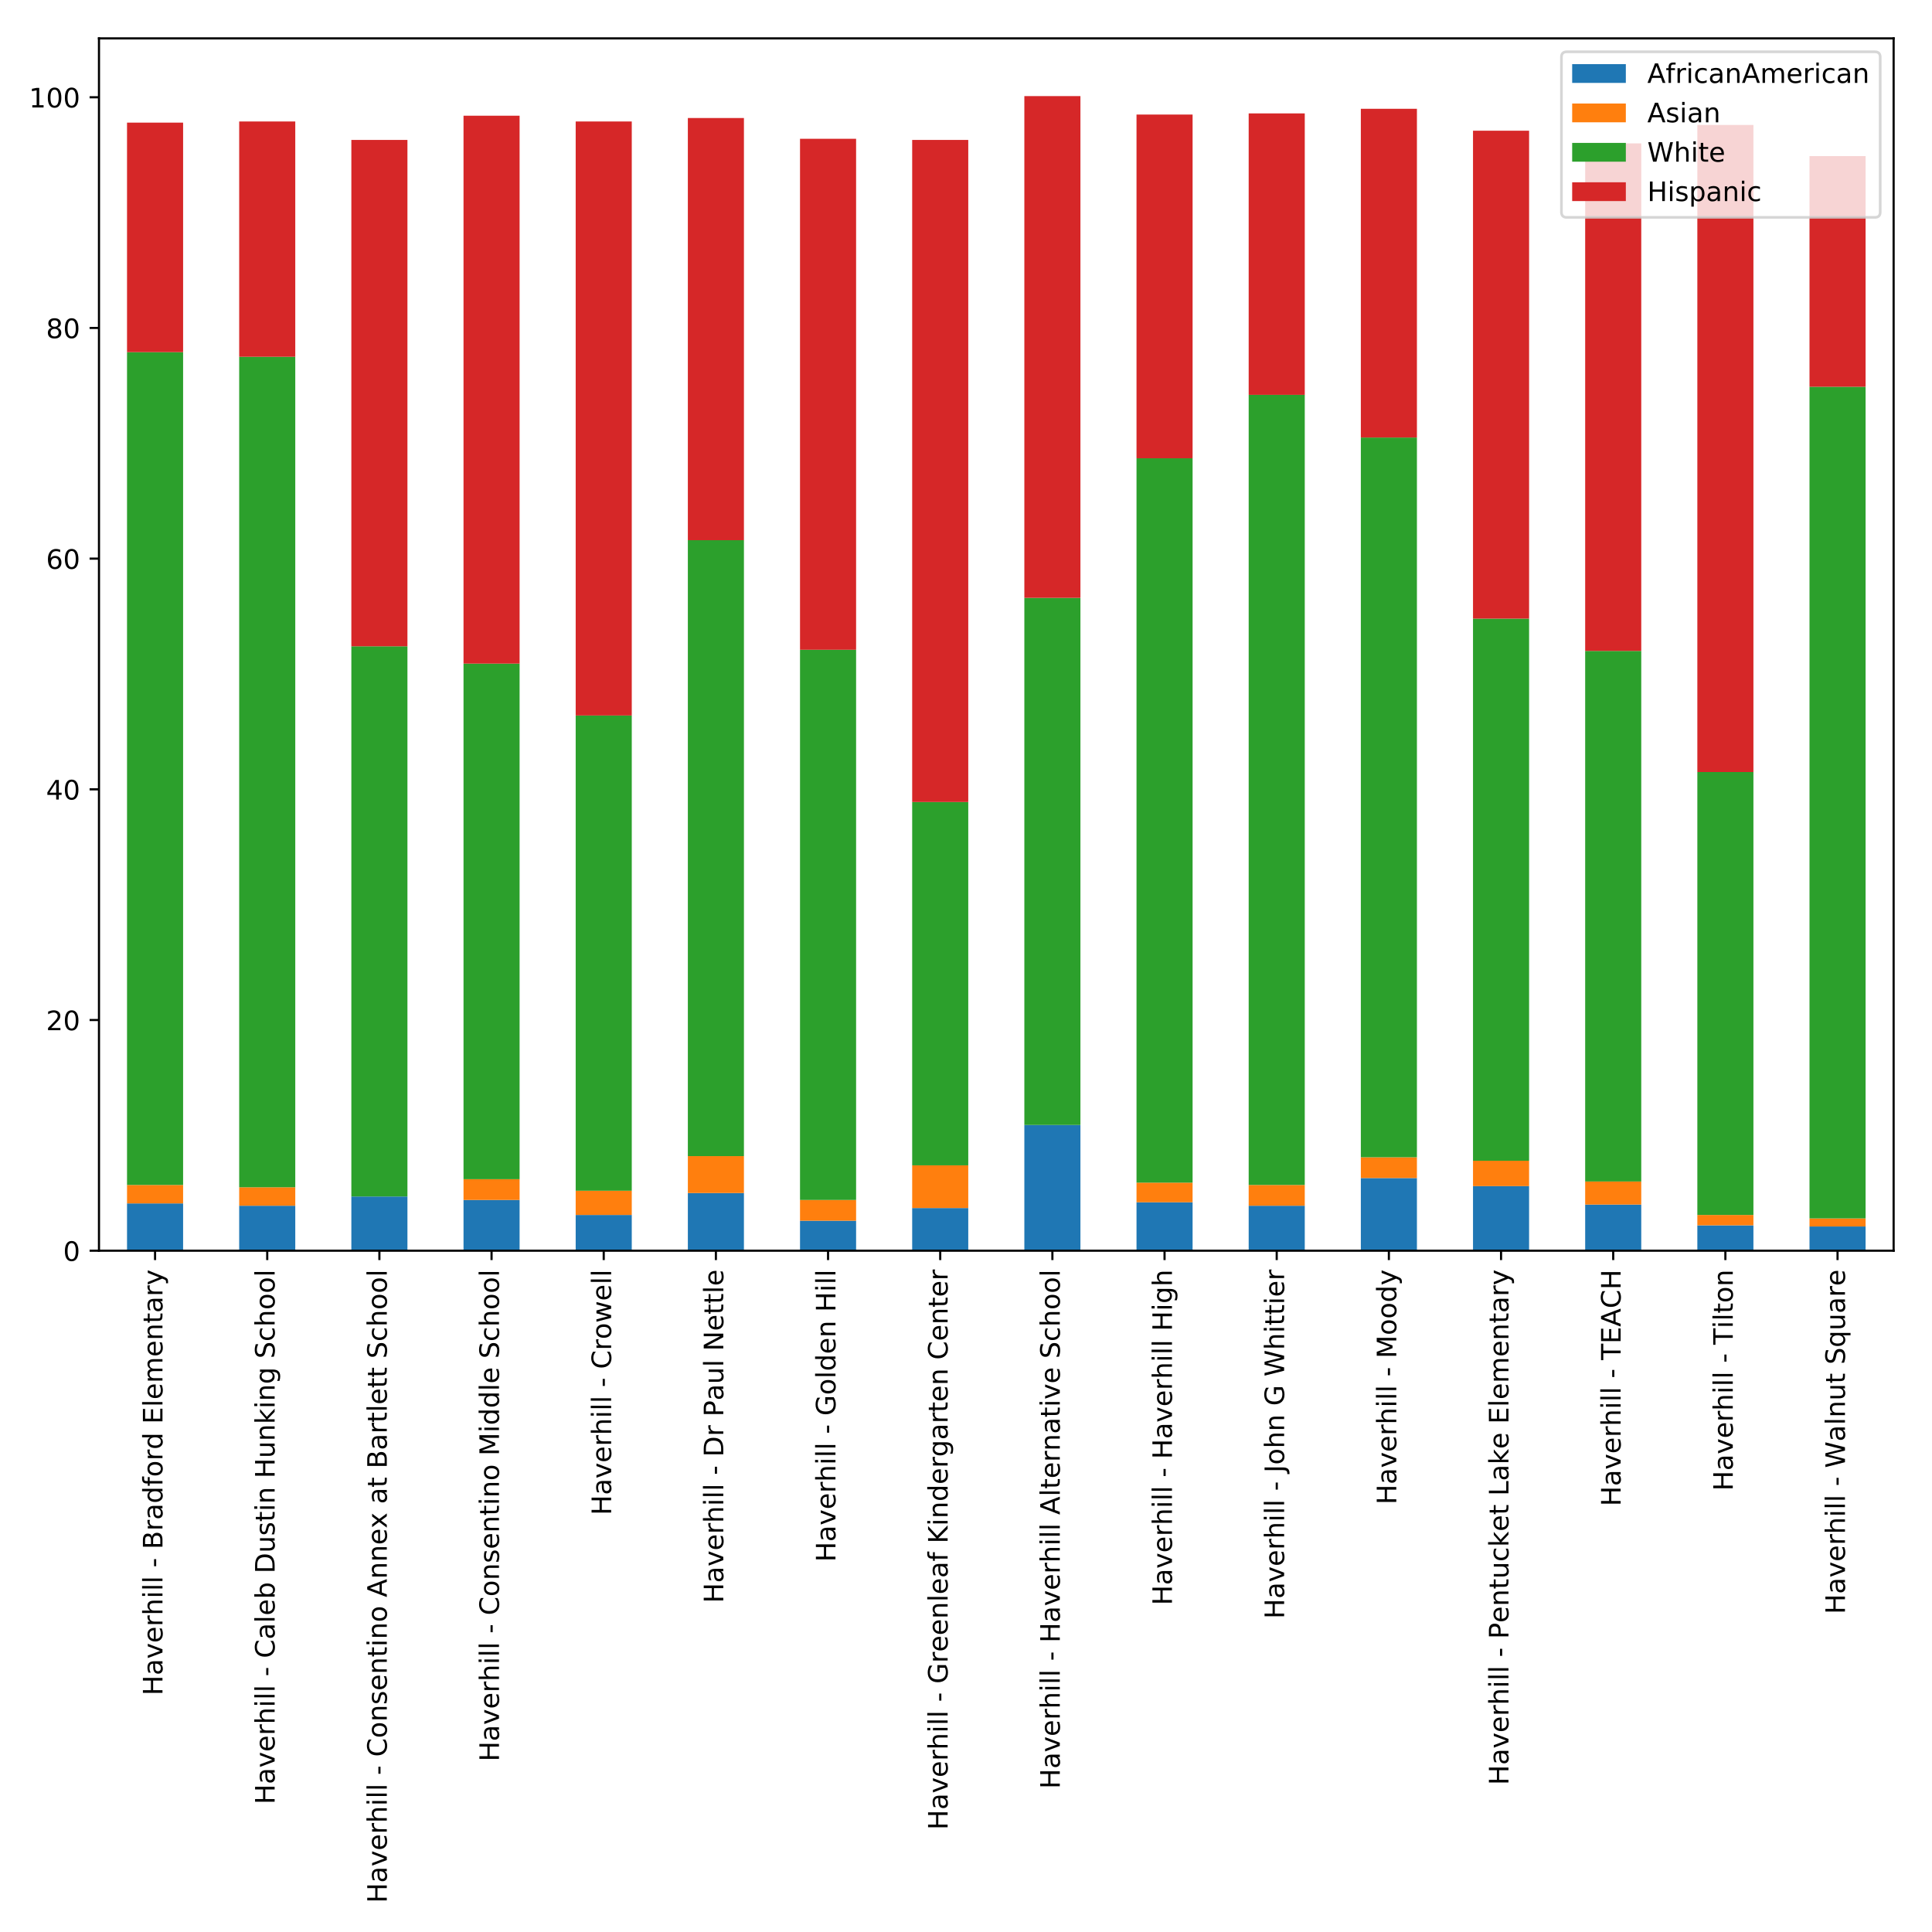 <?xml version="1.0" encoding="utf-8" standalone="no"?>
<!DOCTYPE svg PUBLIC "-//W3C//DTD SVG 1.1//EN"
  "http://www.w3.org/Graphics/SVG/1.1/DTD/svg11.dtd">
<!-- Created with matplotlib (http://matplotlib.org/) -->
<svg height="720pt" version="1.1" viewBox="0 0 720 720" width="720pt" xmlns="http://www.w3.org/2000/svg" xmlns:xlink="http://www.w3.org/1999/xlink">
 <defs>
  <style type="text/css">
*{stroke-linecap:butt;stroke-linejoin:round;}
  </style>
 </defs>
 <g id="figure_1">
  <g id="patch_1">
   <path d="M 0 720 
L 720 720 
L 720 0 
L 0 0 
z
" style="fill:#ffffff;"/>
  </g>
  <g id="axes_1">
   <g id="patch_2">
    <path d="M 36.888 466.102 
L 705.7 466.102 
L 705.7 14.3 
L 36.888 14.3 
z
" style="fill:#ffffff;"/>
   </g>
   <g id="patch_3">
    <path clip-path="url(#pa64ba28cb3)" d="M 47.338 466.102 
L 68.238 466.102 
L 68.238 448.477 
L 47.338 448.477 
z
" style="fill:#1f77b4;"/>
   </g>
   <g id="patch_4">
    <path clip-path="url(#pa64ba28cb3)" d="M 89.138 466.102 
L 110.039 466.102 
L 110.039 449.337 
L 89.138 449.337 
z
" style="fill:#1f77b4;"/>
   </g>
   <g id="patch_5">
    <path clip-path="url(#pa64ba28cb3)" d="M 130.939 466.102 
L 151.84 466.102 
L 151.84 445.898 
L 130.939 445.898 
z
" style="fill:#1f77b4;"/>
   </g>
   <g id="patch_6">
    <path clip-path="url(#pa64ba28cb3)" d="M 172.74 466.102 
L 193.64 466.102 
L 193.64 447.188 
L 172.74 447.188 
z
" style="fill:#1f77b4;"/>
   </g>
   <g id="patch_7">
    <path clip-path="url(#pa64ba28cb3)" d="M 214.541 466.102 
L 235.441 466.102 
L 235.441 452.776 
L 214.541 452.776 
z
" style="fill:#1f77b4;"/>
   </g>
   <g id="patch_8">
    <path clip-path="url(#pa64ba28cb3)" d="M 256.342 466.102 
L 277.242 466.102 
L 277.242 444.609 
L 256.342 444.609 
z
" style="fill:#1f77b4;"/>
   </g>
   <g id="patch_9">
    <path clip-path="url(#pa64ba28cb3)" d="M 298.142 466.102 
L 319.043 466.102 
L 319.043 454.925 
L 298.142 454.925 
z
" style="fill:#1f77b4;"/>
   </g>
   <g id="patch_10">
    <path clip-path="url(#pa64ba28cb3)" d="M 339.943 466.102 
L 360.844 466.102 
L 360.844 450.197 
L 339.943 450.197 
z
" style="fill:#1f77b4;"/>
   </g>
   <g id="patch_11">
    <path clip-path="url(#pa64ba28cb3)" d="M 381.744 466.102 
L 402.644 466.102 
L 402.644 419.247 
L 381.744 419.247 
z
" style="fill:#1f77b4;"/>
   </g>
   <g id="patch_12">
    <path clip-path="url(#pa64ba28cb3)" d="M 423.545 466.102 
L 444.445 466.102 
L 444.445 448.048 
L 423.545 448.048 
z
" style="fill:#1f77b4;"/>
   </g>
   <g id="patch_13">
    <path clip-path="url(#pa64ba28cb3)" d="M 465.346 466.102 
L 486.246 466.102 
L 486.246 449.337 
L 465.346 449.337 
z
" style="fill:#1f77b4;"/>
   </g>
   <g id="patch_14">
    <path clip-path="url(#pa64ba28cb3)" d="M 507.146 466.102 
L 528.047 466.102 
L 528.047 439.021 
L 507.146 439.021 
z
" style="fill:#1f77b4;"/>
   </g>
   <g id="patch_15">
    <path clip-path="url(#pa64ba28cb3)" d="M 548.947 466.102 
L 569.847 466.102 
L 569.847 442.03 
L 548.947 442.03 
z
" style="fill:#1f77b4;"/>
   </g>
   <g id="patch_16">
    <path clip-path="url(#pa64ba28cb3)" d="M 590.748 466.102 
L 611.648 466.102 
L 611.648 448.907 
L 590.748 448.907 
z
" style="fill:#1f77b4;"/>
   </g>
   <g id="patch_17">
    <path clip-path="url(#pa64ba28cb3)" d="M 632.549 466.102 
L 653.449 466.102 
L 653.449 456.645 
L 632.549 456.645 
z
" style="fill:#1f77b4;"/>
   </g>
   <g id="patch_18">
    <path clip-path="url(#pa64ba28cb3)" d="M 674.349 466.102 
L 695.25 466.102 
L 695.25 457.075 
L 674.349 457.075 
z
" style="fill:#1f77b4;"/>
   </g>
   <g id="patch_19">
    <path clip-path="url(#pa64ba28cb3)" d="M 47.338 448.477 
L 68.238 448.477 
L 68.238 441.6 
L 47.338 441.6 
z
" style="fill:#ff7f0e;"/>
   </g>
   <g id="patch_20">
    <path clip-path="url(#pa64ba28cb3)" d="M 89.138 449.337 
L 110.039 449.337 
L 110.039 442.459 
L 89.138 442.459 
z
" style="fill:#ff7f0e;"/>
   </g>
   <g id="patch_21">
    <path clip-path="url(#pa64ba28cb3)" d="M 130.939 466.102 
L 151.84 466.102 
L 151.84 466.102 
L 130.939 466.102 
z
" style="fill:#ff7f0e;"/>
   </g>
   <g id="patch_22">
    <path clip-path="url(#pa64ba28cb3)" d="M 172.74 447.188 
L 193.64 447.188 
L 193.64 439.45 
L 172.74 439.45 
z
" style="fill:#ff7f0e;"/>
   </g>
   <g id="patch_23">
    <path clip-path="url(#pa64ba28cb3)" d="M 214.541 452.776 
L 235.441 452.776 
L 235.441 443.749 
L 214.541 443.749 
z
" style="fill:#ff7f0e;"/>
   </g>
   <g id="patch_24">
    <path clip-path="url(#pa64ba28cb3)" d="M 256.342 444.609 
L 277.242 444.609 
L 277.242 430.853 
L 256.342 430.853 
z
" style="fill:#ff7f0e;"/>
   </g>
   <g id="patch_25">
    <path clip-path="url(#pa64ba28cb3)" d="M 298.142 454.925 
L 319.043 454.925 
L 319.043 447.188 
L 298.142 447.188 
z
" style="fill:#ff7f0e;"/>
   </g>
   <g id="patch_26">
    <path clip-path="url(#pa64ba28cb3)" d="M 339.943 450.197 
L 360.844 450.197 
L 360.844 434.292 
L 339.943 434.292 
z
" style="fill:#ff7f0e;"/>
   </g>
   <g id="patch_27">
    <path clip-path="url(#pa64ba28cb3)" d="M 381.744 466.102 
L 402.644 466.102 
L 402.644 466.102 
L 381.744 466.102 
z
" style="fill:#ff7f0e;"/>
   </g>
   <g id="patch_28">
    <path clip-path="url(#pa64ba28cb3)" d="M 423.545 448.048 
L 444.445 448.048 
L 444.445 440.74 
L 423.545 440.74 
z
" style="fill:#ff7f0e;"/>
   </g>
   <g id="patch_29">
    <path clip-path="url(#pa64ba28cb3)" d="M 465.346 449.337 
L 486.246 449.337 
L 486.246 441.6 
L 465.346 441.6 
z
" style="fill:#ff7f0e;"/>
   </g>
   <g id="patch_30">
    <path clip-path="url(#pa64ba28cb3)" d="M 507.146 439.021 
L 528.047 439.021 
L 528.047 431.283 
L 507.146 431.283 
z
" style="fill:#ff7f0e;"/>
   </g>
   <g id="patch_31">
    <path clip-path="url(#pa64ba28cb3)" d="M 548.947 442.03 
L 569.847 442.03 
L 569.847 432.573 
L 548.947 432.573 
z
" style="fill:#ff7f0e;"/>
   </g>
   <g id="patch_32">
    <path clip-path="url(#pa64ba28cb3)" d="M 590.748 448.907 
L 611.648 448.907 
L 611.648 440.31 
L 590.748 440.31 
z
" style="fill:#ff7f0e;"/>
   </g>
   <g id="patch_33">
    <path clip-path="url(#pa64ba28cb3)" d="M 632.549 456.645 
L 653.449 456.645 
L 653.449 452.776 
L 632.549 452.776 
z
" style="fill:#ff7f0e;"/>
   </g>
   <g id="patch_34">
    <path clip-path="url(#pa64ba28cb3)" d="M 674.349 457.075 
L 695.25 457.075 
L 695.25 454.066 
L 674.349 454.066 
z
" style="fill:#ff7f0e;"/>
   </g>
   <g id="patch_35">
    <path clip-path="url(#pa64ba28cb3)" d="M 47.338 441.6 
L 68.238 441.6 
L 68.238 131.243 
L 47.338 131.243 
z
" style="fill:#2ca02c;"/>
   </g>
   <g id="patch_36">
    <path clip-path="url(#pa64ba28cb3)" d="M 89.138 442.459 
L 110.039 442.459 
L 110.039 132.962 
L 89.138 132.962 
z
" style="fill:#2ca02c;"/>
   </g>
   <g id="patch_37">
    <path clip-path="url(#pa64ba28cb3)" d="M 130.939 445.898 
L 151.84 445.898 
L 151.84 240.856 
L 130.939 240.856 
z
" style="fill:#2ca02c;"/>
   </g>
   <g id="patch_38">
    <path clip-path="url(#pa64ba28cb3)" d="M 172.74 439.45 
L 193.64 439.45 
L 193.64 247.304 
L 172.74 247.304 
z
" style="fill:#2ca02c;"/>
   </g>
   <g id="patch_39">
    <path clip-path="url(#pa64ba28cb3)" d="M 214.541 443.749 
L 235.441 443.749 
L 235.441 266.648 
L 214.541 266.648 
z
" style="fill:#2ca02c;"/>
   </g>
   <g id="patch_40">
    <path clip-path="url(#pa64ba28cb3)" d="M 256.342 430.853 
L 277.242 430.853 
L 277.242 201.309 
L 256.342 201.309 
z
" style="fill:#2ca02c;"/>
   </g>
   <g id="patch_41">
    <path clip-path="url(#pa64ba28cb3)" d="M 298.142 447.188 
L 319.043 447.188 
L 319.043 242.146 
L 298.142 242.146 
z
" style="fill:#2ca02c;"/>
   </g>
   <g id="patch_42">
    <path clip-path="url(#pa64ba28cb3)" d="M 339.943 434.292 
L 360.844 434.292 
L 360.844 298.887 
L 339.943 298.887 
z
" style="fill:#2ca02c;"/>
   </g>
   <g id="patch_43">
    <path clip-path="url(#pa64ba28cb3)" d="M 381.744 419.247 
L 402.644 419.247 
L 402.644 222.802 
L 381.744 222.802 
z
" style="fill:#2ca02c;"/>
   </g>
   <g id="patch_44">
    <path clip-path="url(#pa64ba28cb3)" d="M 423.545 440.74 
L 444.445 440.74 
L 444.445 170.79 
L 423.545 170.79 
z
" style="fill:#2ca02c;"/>
   </g>
   <g id="patch_45">
    <path clip-path="url(#pa64ba28cb3)" d="M 465.346 441.6 
L 486.246 441.6 
L 486.246 147.147 
L 465.346 147.147 
z
" style="fill:#2ca02c;"/>
   </g>
   <g id="patch_46">
    <path clip-path="url(#pa64ba28cb3)" d="M 507.146 431.283 
L 528.047 431.283 
L 528.047 163.052 
L 507.146 163.052 
z
" style="fill:#2ca02c;"/>
   </g>
   <g id="patch_47">
    <path clip-path="url(#pa64ba28cb3)" d="M 548.947 432.573 
L 569.847 432.573 
L 569.847 230.54 
L 548.947 230.54 
z
" style="fill:#2ca02c;"/>
   </g>
   <g id="patch_48">
    <path clip-path="url(#pa64ba28cb3)" d="M 590.748 440.31 
L 611.648 440.31 
L 611.648 242.576 
L 590.748 242.576 
z
" style="fill:#2ca02c;"/>
   </g>
   <g id="patch_49">
    <path clip-path="url(#pa64ba28cb3)" d="M 632.549 452.776 
L 653.449 452.776 
L 653.449 287.711 
L 632.549 287.711 
z
" style="fill:#2ca02c;"/>
   </g>
   <g id="patch_50">
    <path clip-path="url(#pa64ba28cb3)" d="M 674.349 454.066 
L 695.25 454.066 
L 695.25 144.138 
L 674.349 144.138 
z
" style="fill:#2ca02c;"/>
   </g>
   <g id="patch_51">
    <path clip-path="url(#pa64ba28cb3)" d="M 47.338 131.243 
L 68.238 131.243 
L 68.238 45.701 
L 47.338 45.701 
z
" style="fill:#d62728;"/>
   </g>
   <g id="patch_52">
    <path clip-path="url(#pa64ba28cb3)" d="M 89.138 132.962 
L 110.039 132.962 
L 110.039 45.271 
L 89.138 45.271 
z
" style="fill:#d62728;"/>
   </g>
   <g id="patch_53">
    <path clip-path="url(#pa64ba28cb3)" d="M 130.939 240.856 
L 151.84 240.856 
L 151.84 52.149 
L 130.939 52.149 
z
" style="fill:#d62728;"/>
   </g>
   <g id="patch_54">
    <path clip-path="url(#pa64ba28cb3)" d="M 172.74 247.304 
L 193.64 247.304 
L 193.64 43.122 
L 172.74 43.122 
z
" style="fill:#d62728;"/>
   </g>
   <g id="patch_55">
    <path clip-path="url(#pa64ba28cb3)" d="M 214.541 266.648 
L 235.441 266.648 
L 235.441 45.271 
L 214.541 45.271 
z
" style="fill:#d62728;"/>
   </g>
   <g id="patch_56">
    <path clip-path="url(#pa64ba28cb3)" d="M 256.342 201.309 
L 277.242 201.309 
L 277.242 43.982 
L 256.342 43.982 
z
" style="fill:#d62728;"/>
   </g>
   <g id="patch_57">
    <path clip-path="url(#pa64ba28cb3)" d="M 298.142 242.146 
L 319.043 242.146 
L 319.043 51.719 
L 298.142 51.719 
z
" style="fill:#d62728;"/>
   </g>
   <g id="patch_58">
    <path clip-path="url(#pa64ba28cb3)" d="M 339.943 298.887 
L 360.844 298.887 
L 360.844 52.149 
L 339.943 52.149 
z
" style="fill:#d62728;"/>
   </g>
   <g id="patch_59">
    <path clip-path="url(#pa64ba28cb3)" d="M 381.744 222.802 
L 402.644 222.802 
L 402.644 35.814 
L 381.744 35.814 
z
" style="fill:#d62728;"/>
   </g>
   <g id="patch_60">
    <path clip-path="url(#pa64ba28cb3)" d="M 423.545 170.79 
L 444.445 170.79 
L 444.445 42.692 
L 423.545 42.692 
z
" style="fill:#d62728;"/>
   </g>
   <g id="patch_61">
    <path clip-path="url(#pa64ba28cb3)" d="M 465.346 147.147 
L 486.246 147.147 
L 486.246 42.262 
L 465.346 42.262 
z
" style="fill:#d62728;"/>
   </g>
   <g id="patch_62">
    <path clip-path="url(#pa64ba28cb3)" d="M 507.146 163.052 
L 528.047 163.052 
L 528.047 40.543 
L 507.146 40.543 
z
" style="fill:#d62728;"/>
   </g>
   <g id="patch_63">
    <path clip-path="url(#pa64ba28cb3)" d="M 548.947 230.54 
L 569.847 230.54 
L 569.847 48.71 
L 548.947 48.71 
z
" style="fill:#d62728;"/>
   </g>
   <g id="patch_64">
    <path clip-path="url(#pa64ba28cb3)" d="M 590.748 242.576 
L 611.648 242.576 
L 611.648 53.439 
L 590.748 53.439 
z
" style="fill:#d62728;"/>
   </g>
   <g id="patch_65">
    <path clip-path="url(#pa64ba28cb3)" d="M 632.549 287.711 
L 653.449 287.711 
L 653.449 46.561 
L 632.549 46.561 
z
" style="fill:#d62728;"/>
   </g>
   <g id="patch_66">
    <path clip-path="url(#pa64ba28cb3)" d="M 674.349 144.138 
L 695.25 144.138 
L 695.25 58.167 
L 674.349 58.167 
z
" style="fill:#d62728;"/>
   </g>
   <g id="matplotlib.axis_1">
    <g id="xtick_1">
     <g id="line2d_1">
      <defs>
       <path d="M 0 0 
L 0 3.5 
" id="m3e716a794c" style="stroke:#000000;stroke-width:0.8;"/>
      </defs>
      <g>
       <use style="stroke:#000000;stroke-width:0.8;" x="57.788" xlink:href="#m3e716a794c" y="466.102"/>
      </g>
     </g>
     <g id="text_1">
      <!-- Haverhill - Bradford Elementary -->
      <defs>
       <path d="M 9.812 72.906 
L 19.672 72.906 
L 19.672 43.016 
L 55.516 43.016 
L 55.516 72.906 
L 65.375 72.906 
L 65.375 0 
L 55.516 0 
L 55.516 34.719 
L 19.672 34.719 
L 19.672 0 
L 9.812 0 
z
" id="DejaVuSans-48"/>
       <path d="M 34.281 27.484 
Q 23.391 27.484 19.188 25 
Q 14.984 22.516 14.984 16.5 
Q 14.984 11.719 18.141 8.906 
Q 21.297 6.109 26.703 6.109 
Q 34.188 6.109 38.703 11.406 
Q 43.219 16.703 43.219 25.484 
L 43.219 27.484 
z
M 52.203 31.203 
L 52.203 0 
L 43.219 0 
L 43.219 8.297 
Q 40.141 3.328 35.547 0.953 
Q 30.953 -1.422 24.312 -1.422 
Q 15.922 -1.422 10.953 3.297 
Q 6 8.016 6 15.922 
Q 6 25.141 12.172 29.828 
Q 18.359 34.516 30.609 34.516 
L 43.219 34.516 
L 43.219 35.406 
Q 43.219 41.609 39.141 45 
Q 35.062 48.391 27.688 48.391 
Q 23 48.391 18.547 47.266 
Q 14.109 46.141 10.016 43.891 
L 10.016 52.203 
Q 14.938 54.109 19.578 55.047 
Q 24.219 56 28.609 56 
Q 40.484 56 46.344 49.844 
Q 52.203 43.703 52.203 31.203 
z
" id="DejaVuSans-61"/>
       <path d="M 2.984 54.688 
L 12.5 54.688 
L 29.594 8.797 
L 46.688 54.688 
L 56.203 54.688 
L 35.688 0 
L 23.484 0 
z
" id="DejaVuSans-76"/>
       <path d="M 56.203 29.594 
L 56.203 25.203 
L 14.891 25.203 
Q 15.484 15.922 20.484 11.062 
Q 25.484 6.203 34.422 6.203 
Q 39.594 6.203 44.453 7.469 
Q 49.312 8.734 54.109 11.281 
L 54.109 2.781 
Q 49.266 0.734 44.188 -0.344 
Q 39.109 -1.422 33.891 -1.422 
Q 20.797 -1.422 13.156 6.188 
Q 5.516 13.812 5.516 26.812 
Q 5.516 40.234 12.766 48.109 
Q 20.016 56 32.328 56 
Q 43.359 56 49.781 48.891 
Q 56.203 41.797 56.203 29.594 
z
M 47.219 32.234 
Q 47.125 39.594 43.094 43.984 
Q 39.062 48.391 32.422 48.391 
Q 24.906 48.391 20.391 44.141 
Q 15.875 39.891 15.188 32.172 
z
" id="DejaVuSans-65"/>
       <path d="M 41.109 46.297 
Q 39.594 47.172 37.812 47.578 
Q 36.031 48 33.891 48 
Q 26.266 48 22.188 43.047 
Q 18.109 38.094 18.109 28.812 
L 18.109 0 
L 9.078 0 
L 9.078 54.688 
L 18.109 54.688 
L 18.109 46.188 
Q 20.953 51.172 25.484 53.578 
Q 30.031 56 36.531 56 
Q 37.453 56 38.578 55.875 
Q 39.703 55.766 41.062 55.516 
z
" id="DejaVuSans-72"/>
       <path d="M 54.891 33.016 
L 54.891 0 
L 45.906 0 
L 45.906 32.719 
Q 45.906 40.484 42.875 44.328 
Q 39.844 48.188 33.797 48.188 
Q 26.516 48.188 22.312 43.547 
Q 18.109 38.922 18.109 30.906 
L 18.109 0 
L 9.078 0 
L 9.078 75.984 
L 18.109 75.984 
L 18.109 46.188 
Q 21.344 51.125 25.703 53.562 
Q 30.078 56 35.797 56 
Q 45.219 56 50.047 50.172 
Q 54.891 44.344 54.891 33.016 
z
" id="DejaVuSans-68"/>
       <path d="M 9.422 54.688 
L 18.406 54.688 
L 18.406 0 
L 9.422 0 
z
M 9.422 75.984 
L 18.406 75.984 
L 18.406 64.594 
L 9.422 64.594 
z
" id="DejaVuSans-69"/>
       <path d="M 9.422 75.984 
L 18.406 75.984 
L 18.406 0 
L 9.422 0 
z
" id="DejaVuSans-6c"/>
       <path id="DejaVuSans-20"/>
       <path d="M 4.891 31.391 
L 31.203 31.391 
L 31.203 23.391 
L 4.891 23.391 
z
" id="DejaVuSans-2d"/>
       <path d="M 19.672 34.812 
L 19.672 8.109 
L 35.5 8.109 
Q 43.453 8.109 47.281 11.406 
Q 51.125 14.703 51.125 21.484 
Q 51.125 28.328 47.281 31.562 
Q 43.453 34.812 35.5 34.812 
z
M 19.672 64.797 
L 19.672 42.828 
L 34.281 42.828 
Q 41.5 42.828 45.031 45.531 
Q 48.578 48.25 48.578 53.812 
Q 48.578 59.328 45.031 62.062 
Q 41.5 64.797 34.281 64.797 
z
M 9.812 72.906 
L 35.016 72.906 
Q 46.297 72.906 52.391 68.219 
Q 58.5 63.531 58.5 54.891 
Q 58.5 48.188 55.375 44.234 
Q 52.25 40.281 46.188 39.312 
Q 53.469 37.75 57.5 32.781 
Q 61.531 27.828 61.531 20.406 
Q 61.531 10.641 54.891 5.312 
Q 48.25 0 35.984 0 
L 9.812 0 
z
" id="DejaVuSans-42"/>
       <path d="M 45.406 46.391 
L 45.406 75.984 
L 54.391 75.984 
L 54.391 0 
L 45.406 0 
L 45.406 8.203 
Q 42.578 3.328 38.25 0.953 
Q 33.938 -1.422 27.875 -1.422 
Q 17.969 -1.422 11.734 6.484 
Q 5.516 14.406 5.516 27.297 
Q 5.516 40.188 11.734 48.094 
Q 17.969 56 27.875 56 
Q 33.938 56 38.25 53.625 
Q 42.578 51.266 45.406 46.391 
z
M 14.797 27.297 
Q 14.797 17.391 18.875 11.75 
Q 22.953 6.109 30.078 6.109 
Q 37.203 6.109 41.297 11.75 
Q 45.406 17.391 45.406 27.297 
Q 45.406 37.203 41.297 42.844 
Q 37.203 48.484 30.078 48.484 
Q 22.953 48.484 18.875 42.844 
Q 14.797 37.203 14.797 27.297 
z
" id="DejaVuSans-64"/>
       <path d="M 37.109 75.984 
L 37.109 68.5 
L 28.516 68.5 
Q 23.688 68.5 21.797 66.547 
Q 19.922 64.594 19.922 59.516 
L 19.922 54.688 
L 34.719 54.688 
L 34.719 47.703 
L 19.922 47.703 
L 19.922 0 
L 10.891 0 
L 10.891 47.703 
L 2.297 47.703 
L 2.297 54.688 
L 10.891 54.688 
L 10.891 58.5 
Q 10.891 67.625 15.141 71.797 
Q 19.391 75.984 28.609 75.984 
z
" id="DejaVuSans-66"/>
       <path d="M 30.609 48.391 
Q 23.391 48.391 19.188 42.75 
Q 14.984 37.109 14.984 27.297 
Q 14.984 17.484 19.156 11.844 
Q 23.344 6.203 30.609 6.203 
Q 37.797 6.203 41.984 11.859 
Q 46.188 17.531 46.188 27.297 
Q 46.188 37.016 41.984 42.703 
Q 37.797 48.391 30.609 48.391 
z
M 30.609 56 
Q 42.328 56 49.016 48.375 
Q 55.719 40.766 55.719 27.297 
Q 55.719 13.875 49.016 6.219 
Q 42.328 -1.422 30.609 -1.422 
Q 18.844 -1.422 12.172 6.219 
Q 5.516 13.875 5.516 27.297 
Q 5.516 40.766 12.172 48.375 
Q 18.844 56 30.609 56 
z
" id="DejaVuSans-6f"/>
       <path d="M 9.812 72.906 
L 55.906 72.906 
L 55.906 64.594 
L 19.672 64.594 
L 19.672 43.016 
L 54.391 43.016 
L 54.391 34.719 
L 19.672 34.719 
L 19.672 8.297 
L 56.781 8.297 
L 56.781 0 
L 9.812 0 
z
" id="DejaVuSans-45"/>
       <path d="M 52 44.188 
Q 55.375 50.25 60.062 53.125 
Q 64.75 56 71.094 56 
Q 79.641 56 84.281 50.016 
Q 88.922 44.047 88.922 33.016 
L 88.922 0 
L 79.891 0 
L 79.891 32.719 
Q 79.891 40.578 77.094 44.375 
Q 74.312 48.188 68.609 48.188 
Q 61.625 48.188 57.562 43.547 
Q 53.516 38.922 53.516 30.906 
L 53.516 0 
L 44.484 0 
L 44.484 32.719 
Q 44.484 40.625 41.703 44.406 
Q 38.922 48.188 33.109 48.188 
Q 26.219 48.188 22.156 43.531 
Q 18.109 38.875 18.109 30.906 
L 18.109 0 
L 9.078 0 
L 9.078 54.688 
L 18.109 54.688 
L 18.109 46.188 
Q 21.188 51.219 25.484 53.609 
Q 29.781 56 35.688 56 
Q 41.656 56 45.828 52.969 
Q 50 49.953 52 44.188 
z
" id="DejaVuSans-6d"/>
       <path d="M 54.891 33.016 
L 54.891 0 
L 45.906 0 
L 45.906 32.719 
Q 45.906 40.484 42.875 44.328 
Q 39.844 48.188 33.797 48.188 
Q 26.516 48.188 22.312 43.547 
Q 18.109 38.922 18.109 30.906 
L 18.109 0 
L 9.078 0 
L 9.078 54.688 
L 18.109 54.688 
L 18.109 46.188 
Q 21.344 51.125 25.703 53.562 
Q 30.078 56 35.797 56 
Q 45.219 56 50.047 50.172 
Q 54.891 44.344 54.891 33.016 
z
" id="DejaVuSans-6e"/>
       <path d="M 18.312 70.219 
L 18.312 54.688 
L 36.812 54.688 
L 36.812 47.703 
L 18.312 47.703 
L 18.312 18.016 
Q 18.312 11.328 20.141 9.422 
Q 21.969 7.516 27.594 7.516 
L 36.812 7.516 
L 36.812 0 
L 27.594 0 
Q 17.188 0 13.234 3.875 
Q 9.281 7.766 9.281 18.016 
L 9.281 47.703 
L 2.688 47.703 
L 2.688 54.688 
L 9.281 54.688 
L 9.281 70.219 
z
" id="DejaVuSans-74"/>
       <path d="M 32.172 -5.078 
Q 28.375 -14.844 24.75 -17.812 
Q 21.141 -20.797 15.094 -20.797 
L 7.906 -20.797 
L 7.906 -13.281 
L 13.188 -13.281 
Q 16.891 -13.281 18.938 -11.516 
Q 21 -9.766 23.484 -3.219 
L 25.094 0.875 
L 2.984 54.688 
L 12.5 54.688 
L 29.594 11.922 
L 46.688 54.688 
L 56.203 54.688 
z
" id="DejaVuSans-79"/>
      </defs>
      <g transform="translate(60.547 631.85)rotate(-90)scale(0.1 -0.1)">
       <use xlink:href="#DejaVuSans-48"/>
       <use x="75.195" xlink:href="#DejaVuSans-61"/>
       <use x="136.475" xlink:href="#DejaVuSans-76"/>
       <use x="195.654" xlink:href="#DejaVuSans-65"/>
       <use x="257.178" xlink:href="#DejaVuSans-72"/>
       <use x="298.275" xlink:href="#DejaVuSans-68"/>
       <use x="361.654" xlink:href="#DejaVuSans-69"/>
       <use x="389.438" xlink:href="#DejaVuSans-6c"/>
       <use x="417.221" xlink:href="#DejaVuSans-6c"/>
       <use x="445.004" xlink:href="#DejaVuSans-20"/>
       <use x="476.791" xlink:href="#DejaVuSans-2d"/>
       <use x="512.875" xlink:href="#DejaVuSans-20"/>
       <use x="544.662" xlink:href="#DejaVuSans-42"/>
       <use x="613.266" xlink:href="#DejaVuSans-72"/>
       <use x="654.379" xlink:href="#DejaVuSans-61"/>
       <use x="715.658" xlink:href="#DejaVuSans-64"/>
       <use x="779.135" xlink:href="#DejaVuSans-66"/>
       <use x="814.34" xlink:href="#DejaVuSans-6f"/>
       <use x="875.521" xlink:href="#DejaVuSans-72"/>
       <use x="916.619" xlink:href="#DejaVuSans-64"/>
       <use x="980.096" xlink:href="#DejaVuSans-20"/>
       <use x="1011.883" xlink:href="#DejaVuSans-45"/>
       <use x="1075.066" xlink:href="#DejaVuSans-6c"/>
       <use x="1102.85" xlink:href="#DejaVuSans-65"/>
       <use x="1164.373" xlink:href="#DejaVuSans-6d"/>
       <use x="1261.785" xlink:href="#DejaVuSans-65"/>
       <use x="1323.309" xlink:href="#DejaVuSans-6e"/>
       <use x="1386.688" xlink:href="#DejaVuSans-74"/>
       <use x="1425.896" xlink:href="#DejaVuSans-61"/>
       <use x="1487.176" xlink:href="#DejaVuSans-72"/>
       <use x="1528.289" xlink:href="#DejaVuSans-79"/>
      </g>
     </g>
    </g>
    <g id="xtick_2">
     <g id="line2d_2">
      <g>
       <use style="stroke:#000000;stroke-width:0.8;" x="99.589" xlink:href="#m3e716a794c" y="466.102"/>
      </g>
     </g>
     <g id="text_2">
      <!-- Haverhill - Caleb Dustin Hunking School -->
      <defs>
       <path d="M 64.406 67.281 
L 64.406 56.891 
Q 59.422 61.531 53.781 63.812 
Q 48.141 66.109 41.797 66.109 
Q 29.297 66.109 22.656 58.469 
Q 16.016 50.828 16.016 36.375 
Q 16.016 21.969 22.656 14.328 
Q 29.297 6.688 41.797 6.688 
Q 48.141 6.688 53.781 8.984 
Q 59.422 11.281 64.406 15.922 
L 64.406 5.609 
Q 59.234 2.094 53.438 0.328 
Q 47.656 -1.422 41.219 -1.422 
Q 24.656 -1.422 15.125 8.703 
Q 5.609 18.844 5.609 36.375 
Q 5.609 53.953 15.125 64.078 
Q 24.656 74.219 41.219 74.219 
Q 47.75 74.219 53.531 72.484 
Q 59.328 70.75 64.406 67.281 
z
" id="DejaVuSans-43"/>
       <path d="M 48.688 27.297 
Q 48.688 37.203 44.609 42.844 
Q 40.531 48.484 33.406 48.484 
Q 26.266 48.484 22.188 42.844 
Q 18.109 37.203 18.109 27.297 
Q 18.109 17.391 22.188 11.75 
Q 26.266 6.109 33.406 6.109 
Q 40.531 6.109 44.609 11.75 
Q 48.688 17.391 48.688 27.297 
z
M 18.109 46.391 
Q 20.953 51.266 25.266 53.625 
Q 29.594 56 35.594 56 
Q 45.562 56 51.781 48.094 
Q 58.016 40.188 58.016 27.297 
Q 58.016 14.406 51.781 6.484 
Q 45.562 -1.422 35.594 -1.422 
Q 29.594 -1.422 25.266 0.953 
Q 20.953 3.328 18.109 8.203 
L 18.109 0 
L 9.078 0 
L 9.078 75.984 
L 18.109 75.984 
z
" id="DejaVuSans-62"/>
       <path d="M 19.672 64.797 
L 19.672 8.109 
L 31.594 8.109 
Q 46.688 8.109 53.688 14.938 
Q 60.688 21.781 60.688 36.531 
Q 60.688 51.172 53.688 57.984 
Q 46.688 64.797 31.594 64.797 
z
M 9.812 72.906 
L 30.078 72.906 
Q 51.266 72.906 61.172 64.094 
Q 71.094 55.281 71.094 36.531 
Q 71.094 17.672 61.125 8.828 
Q 51.172 0 30.078 0 
L 9.812 0 
z
" id="DejaVuSans-44"/>
       <path d="M 8.5 21.578 
L 8.5 54.688 
L 17.484 54.688 
L 17.484 21.922 
Q 17.484 14.156 20.5 10.266 
Q 23.531 6.391 29.594 6.391 
Q 36.859 6.391 41.078 11.031 
Q 45.312 15.672 45.312 23.688 
L 45.312 54.688 
L 54.297 54.688 
L 54.297 0 
L 45.312 0 
L 45.312 8.406 
Q 42.047 3.422 37.719 1 
Q 33.406 -1.422 27.688 -1.422 
Q 18.266 -1.422 13.375 4.438 
Q 8.5 10.297 8.5 21.578 
z
M 31.109 56 
z
" id="DejaVuSans-75"/>
       <path d="M 44.281 53.078 
L 44.281 44.578 
Q 40.484 46.531 36.375 47.5 
Q 32.281 48.484 27.875 48.484 
Q 21.188 48.484 17.844 46.438 
Q 14.5 44.391 14.5 40.281 
Q 14.5 37.156 16.891 35.375 
Q 19.281 33.594 26.516 31.984 
L 29.594 31.297 
Q 39.156 29.25 43.188 25.516 
Q 47.219 21.781 47.219 15.094 
Q 47.219 7.469 41.188 3.016 
Q 35.156 -1.422 24.609 -1.422 
Q 20.219 -1.422 15.453 -0.562 
Q 10.688 0.297 5.422 2 
L 5.422 11.281 
Q 10.406 8.688 15.234 7.391 
Q 20.062 6.109 24.812 6.109 
Q 31.156 6.109 34.562 8.281 
Q 37.984 10.453 37.984 14.406 
Q 37.984 18.062 35.516 20.016 
Q 33.062 21.969 24.703 23.781 
L 21.578 24.516 
Q 13.234 26.266 9.516 29.906 
Q 5.812 33.547 5.812 39.891 
Q 5.812 47.609 11.281 51.797 
Q 16.75 56 26.812 56 
Q 31.781 56 36.172 55.266 
Q 40.578 54.547 44.281 53.078 
z
" id="DejaVuSans-73"/>
       <path d="M 9.078 75.984 
L 18.109 75.984 
L 18.109 31.109 
L 44.922 54.688 
L 56.391 54.688 
L 27.391 29.109 
L 57.625 0 
L 45.906 0 
L 18.109 26.703 
L 18.109 0 
L 9.078 0 
z
" id="DejaVuSans-6b"/>
       <path d="M 45.406 27.984 
Q 45.406 37.75 41.375 43.109 
Q 37.359 48.484 30.078 48.484 
Q 22.859 48.484 18.828 43.109 
Q 14.797 37.75 14.797 27.984 
Q 14.797 18.266 18.828 12.891 
Q 22.859 7.516 30.078 7.516 
Q 37.359 7.516 41.375 12.891 
Q 45.406 18.266 45.406 27.984 
z
M 54.391 6.781 
Q 54.391 -7.172 48.188 -13.984 
Q 42 -20.797 29.203 -20.797 
Q 24.469 -20.797 20.266 -20.094 
Q 16.062 -19.391 12.109 -17.922 
L 12.109 -9.188 
Q 16.062 -11.328 19.922 -12.344 
Q 23.781 -13.375 27.781 -13.375 
Q 36.625 -13.375 41.016 -8.766 
Q 45.406 -4.156 45.406 5.172 
L 45.406 9.625 
Q 42.625 4.781 38.281 2.391 
Q 33.938 0 27.875 0 
Q 17.828 0 11.672 7.656 
Q 5.516 15.328 5.516 27.984 
Q 5.516 40.672 11.672 48.328 
Q 17.828 56 27.875 56 
Q 33.938 56 38.281 53.609 
Q 42.625 51.219 45.406 46.391 
L 45.406 54.688 
L 54.391 54.688 
z
" id="DejaVuSans-67"/>
       <path d="M 53.516 70.516 
L 53.516 60.891 
Q 47.906 63.578 42.922 64.891 
Q 37.938 66.219 33.297 66.219 
Q 25.25 66.219 20.875 63.094 
Q 16.5 59.969 16.5 54.203 
Q 16.5 49.359 19.406 46.891 
Q 22.312 44.438 30.422 42.922 
L 36.375 41.703 
Q 47.406 39.594 52.656 34.297 
Q 57.906 29 57.906 20.125 
Q 57.906 9.516 50.797 4.047 
Q 43.703 -1.422 29.984 -1.422 
Q 24.812 -1.422 18.969 -0.25 
Q 13.141 0.922 6.891 3.219 
L 6.891 13.375 
Q 12.891 10.016 18.656 8.297 
Q 24.422 6.594 29.984 6.594 
Q 38.422 6.594 43.016 9.906 
Q 47.609 13.234 47.609 19.391 
Q 47.609 24.75 44.312 27.781 
Q 41.016 30.812 33.5 32.328 
L 27.484 33.5 
Q 16.453 35.688 11.516 40.375 
Q 6.594 45.062 6.594 53.422 
Q 6.594 63.094 13.406 68.656 
Q 20.219 74.219 32.172 74.219 
Q 37.312 74.219 42.625 73.281 
Q 47.953 72.359 53.516 70.516 
z
" id="DejaVuSans-53"/>
       <path d="M 48.781 52.594 
L 48.781 44.188 
Q 44.969 46.297 41.141 47.344 
Q 37.312 48.391 33.406 48.391 
Q 24.656 48.391 19.812 42.844 
Q 14.984 37.312 14.984 27.297 
Q 14.984 17.281 19.812 11.734 
Q 24.656 6.203 33.406 6.203 
Q 37.312 6.203 41.141 7.25 
Q 44.969 8.297 48.781 10.406 
L 48.781 2.094 
Q 45.016 0.344 40.984 -0.531 
Q 36.969 -1.422 32.422 -1.422 
Q 20.062 -1.422 12.781 6.344 
Q 5.516 14.109 5.516 27.297 
Q 5.516 40.672 12.859 48.328 
Q 20.219 56 33.016 56 
Q 37.156 56 41.109 55.141 
Q 45.062 54.297 48.781 52.594 
z
" id="DejaVuSans-63"/>
      </defs>
      <g transform="translate(102.348 672.425)rotate(-90)scale(0.1 -0.1)">
       <use xlink:href="#DejaVuSans-48"/>
       <use x="75.195" xlink:href="#DejaVuSans-61"/>
       <use x="136.475" xlink:href="#DejaVuSans-76"/>
       <use x="195.654" xlink:href="#DejaVuSans-65"/>
       <use x="257.178" xlink:href="#DejaVuSans-72"/>
       <use x="298.275" xlink:href="#DejaVuSans-68"/>
       <use x="361.654" xlink:href="#DejaVuSans-69"/>
       <use x="389.438" xlink:href="#DejaVuSans-6c"/>
       <use x="417.221" xlink:href="#DejaVuSans-6c"/>
       <use x="445.004" xlink:href="#DejaVuSans-20"/>
       <use x="476.791" xlink:href="#DejaVuSans-2d"/>
       <use x="512.875" xlink:href="#DejaVuSans-20"/>
       <use x="544.662" xlink:href="#DejaVuSans-43"/>
       <use x="614.486" xlink:href="#DejaVuSans-61"/>
       <use x="675.766" xlink:href="#DejaVuSans-6c"/>
       <use x="703.549" xlink:href="#DejaVuSans-65"/>
       <use x="765.072" xlink:href="#DejaVuSans-62"/>
       <use x="828.549" xlink:href="#DejaVuSans-20"/>
       <use x="860.336" xlink:href="#DejaVuSans-44"/>
       <use x="937.338" xlink:href="#DejaVuSans-75"/>
       <use x="1000.717" xlink:href="#DejaVuSans-73"/>
       <use x="1052.816" xlink:href="#DejaVuSans-74"/>
       <use x="1092.025" xlink:href="#DejaVuSans-69"/>
       <use x="1119.809" xlink:href="#DejaVuSans-6e"/>
       <use x="1183.188" xlink:href="#DejaVuSans-20"/>
       <use x="1214.975" xlink:href="#DejaVuSans-48"/>
       <use x="1290.17" xlink:href="#DejaVuSans-75"/>
       <use x="1353.549" xlink:href="#DejaVuSans-6e"/>
       <use x="1416.928" xlink:href="#DejaVuSans-6b"/>
       <use x="1474.838" xlink:href="#DejaVuSans-69"/>
       <use x="1502.621" xlink:href="#DejaVuSans-6e"/>
       <use x="1566" xlink:href="#DejaVuSans-67"/>
       <use x="1629.477" xlink:href="#DejaVuSans-20"/>
       <use x="1661.264" xlink:href="#DejaVuSans-53"/>
       <use x="1724.74" xlink:href="#DejaVuSans-63"/>
       <use x="1779.721" xlink:href="#DejaVuSans-68"/>
       <use x="1843.1" xlink:href="#DejaVuSans-6f"/>
       <use x="1904.281" xlink:href="#DejaVuSans-6f"/>
       <use x="1965.463" xlink:href="#DejaVuSans-6c"/>
      </g>
     </g>
    </g>
    <g id="xtick_3">
     <g id="line2d_3">
      <g>
       <use style="stroke:#000000;stroke-width:0.8;" x="141.389" xlink:href="#m3e716a794c" y="466.102"/>
      </g>
     </g>
     <g id="text_3">
      <!-- Haverhill - Consentino Annex at Bartlett School -->
      <defs>
       <path d="M 34.188 63.188 
L 20.797 26.906 
L 47.609 26.906 
z
M 28.609 72.906 
L 39.797 72.906 
L 67.578 0 
L 57.328 0 
L 50.688 18.703 
L 17.828 18.703 
L 11.188 0 
L 0.781 0 
z
" id="DejaVuSans-41"/>
       <path d="M 54.891 54.688 
L 35.109 28.078 
L 55.906 0 
L 45.312 0 
L 29.391 21.484 
L 13.484 0 
L 2.875 0 
L 24.125 28.609 
L 4.688 54.688 
L 15.281 54.688 
L 29.781 35.203 
L 44.281 54.688 
z
" id="DejaVuSans-78"/>
      </defs>
      <g transform="translate(144.149 709.2)rotate(-90)scale(0.1 -0.1)">
       <use xlink:href="#DejaVuSans-48"/>
       <use x="75.195" xlink:href="#DejaVuSans-61"/>
       <use x="136.475" xlink:href="#DejaVuSans-76"/>
       <use x="195.654" xlink:href="#DejaVuSans-65"/>
       <use x="257.178" xlink:href="#DejaVuSans-72"/>
       <use x="298.275" xlink:href="#DejaVuSans-68"/>
       <use x="361.654" xlink:href="#DejaVuSans-69"/>
       <use x="389.438" xlink:href="#DejaVuSans-6c"/>
       <use x="417.221" xlink:href="#DejaVuSans-6c"/>
       <use x="445.004" xlink:href="#DejaVuSans-20"/>
       <use x="476.791" xlink:href="#DejaVuSans-2d"/>
       <use x="512.875" xlink:href="#DejaVuSans-20"/>
       <use x="544.662" xlink:href="#DejaVuSans-43"/>
       <use x="614.486" xlink:href="#DejaVuSans-6f"/>
       <use x="675.668" xlink:href="#DejaVuSans-6e"/>
       <use x="739.047" xlink:href="#DejaVuSans-73"/>
       <use x="791.146" xlink:href="#DejaVuSans-65"/>
       <use x="852.67" xlink:href="#DejaVuSans-6e"/>
       <use x="916.049" xlink:href="#DejaVuSans-74"/>
       <use x="955.258" xlink:href="#DejaVuSans-69"/>
       <use x="983.041" xlink:href="#DejaVuSans-6e"/>
       <use x="1046.42" xlink:href="#DejaVuSans-6f"/>
       <use x="1107.602" xlink:href="#DejaVuSans-20"/>
       <use x="1139.389" xlink:href="#DejaVuSans-41"/>
       <use x="1207.797" xlink:href="#DejaVuSans-6e"/>
       <use x="1271.176" xlink:href="#DejaVuSans-6e"/>
       <use x="1334.555" xlink:href="#DejaVuSans-65"/>
       <use x="1396.062" xlink:href="#DejaVuSans-78"/>
       <use x="1455.242" xlink:href="#DejaVuSans-20"/>
       <use x="1487.029" xlink:href="#DejaVuSans-61"/>
       <use x="1548.309" xlink:href="#DejaVuSans-74"/>
       <use x="1587.518" xlink:href="#DejaVuSans-20"/>
       <use x="1619.305" xlink:href="#DejaVuSans-42"/>
       <use x="1687.908" xlink:href="#DejaVuSans-61"/>
       <use x="1749.188" xlink:href="#DejaVuSans-72"/>
       <use x="1790.301" xlink:href="#DejaVuSans-74"/>
       <use x="1829.51" xlink:href="#DejaVuSans-6c"/>
       <use x="1857.293" xlink:href="#DejaVuSans-65"/>
       <use x="1918.816" xlink:href="#DejaVuSans-74"/>
       <use x="1958.025" xlink:href="#DejaVuSans-74"/>
       <use x="1997.234" xlink:href="#DejaVuSans-20"/>
       <use x="2029.021" xlink:href="#DejaVuSans-53"/>
       <use x="2092.498" xlink:href="#DejaVuSans-63"/>
       <use x="2147.479" xlink:href="#DejaVuSans-68"/>
       <use x="2210.857" xlink:href="#DejaVuSans-6f"/>
       <use x="2272.039" xlink:href="#DejaVuSans-6f"/>
       <use x="2333.221" xlink:href="#DejaVuSans-6c"/>
      </g>
     </g>
    </g>
    <g id="xtick_4">
     <g id="line2d_4">
      <g>
       <use style="stroke:#000000;stroke-width:0.8;" x="183.19" xlink:href="#m3e716a794c" y="466.102"/>
      </g>
     </g>
     <g id="text_4">
      <!-- Haverhill - Consentino Middle School -->
      <defs>
       <path d="M 9.812 72.906 
L 24.516 72.906 
L 43.109 23.297 
L 61.812 72.906 
L 76.516 72.906 
L 76.516 0 
L 66.891 0 
L 66.891 64.016 
L 48.094 14.016 
L 38.188 14.016 
L 19.391 64.016 
L 19.391 0 
L 9.812 0 
z
" id="DejaVuSans-4d"/>
      </defs>
      <g transform="translate(185.95 656.452)rotate(-90)scale(0.1 -0.1)">
       <use xlink:href="#DejaVuSans-48"/>
       <use x="75.195" xlink:href="#DejaVuSans-61"/>
       <use x="136.475" xlink:href="#DejaVuSans-76"/>
       <use x="195.654" xlink:href="#DejaVuSans-65"/>
       <use x="257.178" xlink:href="#DejaVuSans-72"/>
       <use x="298.275" xlink:href="#DejaVuSans-68"/>
       <use x="361.654" xlink:href="#DejaVuSans-69"/>
       <use x="389.438" xlink:href="#DejaVuSans-6c"/>
       <use x="417.221" xlink:href="#DejaVuSans-6c"/>
       <use x="445.004" xlink:href="#DejaVuSans-20"/>
       <use x="476.791" xlink:href="#DejaVuSans-2d"/>
       <use x="512.875" xlink:href="#DejaVuSans-20"/>
       <use x="544.662" xlink:href="#DejaVuSans-43"/>
       <use x="614.486" xlink:href="#DejaVuSans-6f"/>
       <use x="675.668" xlink:href="#DejaVuSans-6e"/>
       <use x="739.047" xlink:href="#DejaVuSans-73"/>
       <use x="791.146" xlink:href="#DejaVuSans-65"/>
       <use x="852.67" xlink:href="#DejaVuSans-6e"/>
       <use x="916.049" xlink:href="#DejaVuSans-74"/>
       <use x="955.258" xlink:href="#DejaVuSans-69"/>
       <use x="983.041" xlink:href="#DejaVuSans-6e"/>
       <use x="1046.42" xlink:href="#DejaVuSans-6f"/>
       <use x="1107.602" xlink:href="#DejaVuSans-20"/>
       <use x="1139.389" xlink:href="#DejaVuSans-4d"/>
       <use x="1225.668" xlink:href="#DejaVuSans-69"/>
       <use x="1253.451" xlink:href="#DejaVuSans-64"/>
       <use x="1316.928" xlink:href="#DejaVuSans-64"/>
       <use x="1380.404" xlink:href="#DejaVuSans-6c"/>
       <use x="1408.188" xlink:href="#DejaVuSans-65"/>
       <use x="1469.711" xlink:href="#DejaVuSans-20"/>
       <use x="1501.498" xlink:href="#DejaVuSans-53"/>
       <use x="1564.975" xlink:href="#DejaVuSans-63"/>
       <use x="1619.955" xlink:href="#DejaVuSans-68"/>
       <use x="1683.334" xlink:href="#DejaVuSans-6f"/>
       <use x="1744.516" xlink:href="#DejaVuSans-6f"/>
       <use x="1805.697" xlink:href="#DejaVuSans-6c"/>
      </g>
     </g>
    </g>
    <g id="xtick_5">
     <g id="line2d_5">
      <g>
       <use style="stroke:#000000;stroke-width:0.8;" x="224.991" xlink:href="#m3e716a794c" y="466.102"/>
      </g>
     </g>
     <g id="text_5">
      <!-- Haverhill - Crowell -->
      <defs>
       <path d="M 4.203 54.688 
L 13.188 54.688 
L 24.422 12.016 
L 35.594 54.688 
L 46.188 54.688 
L 57.422 12.016 
L 68.609 54.688 
L 77.594 54.688 
L 63.281 0 
L 52.688 0 
L 40.922 44.828 
L 29.109 0 
L 18.5 0 
z
" id="DejaVuSans-77"/>
      </defs>
      <g transform="translate(227.75 564.664)rotate(-90)scale(0.1 -0.1)">
       <use xlink:href="#DejaVuSans-48"/>
       <use x="75.195" xlink:href="#DejaVuSans-61"/>
       <use x="136.475" xlink:href="#DejaVuSans-76"/>
       <use x="195.654" xlink:href="#DejaVuSans-65"/>
       <use x="257.178" xlink:href="#DejaVuSans-72"/>
       <use x="298.275" xlink:href="#DejaVuSans-68"/>
       <use x="361.654" xlink:href="#DejaVuSans-69"/>
       <use x="389.438" xlink:href="#DejaVuSans-6c"/>
       <use x="417.221" xlink:href="#DejaVuSans-6c"/>
       <use x="445.004" xlink:href="#DejaVuSans-20"/>
       <use x="476.791" xlink:href="#DejaVuSans-2d"/>
       <use x="512.875" xlink:href="#DejaVuSans-20"/>
       <use x="544.662" xlink:href="#DejaVuSans-43"/>
       <use x="614.486" xlink:href="#DejaVuSans-72"/>
       <use x="655.568" xlink:href="#DejaVuSans-6f"/>
       <use x="716.75" xlink:href="#DejaVuSans-77"/>
       <use x="798.537" xlink:href="#DejaVuSans-65"/>
       <use x="860.061" xlink:href="#DejaVuSans-6c"/>
       <use x="887.844" xlink:href="#DejaVuSans-6c"/>
      </g>
     </g>
    </g>
    <g id="xtick_6">
     <g id="line2d_6">
      <g>
       <use style="stroke:#000000;stroke-width:0.8;" x="266.792" xlink:href="#m3e716a794c" y="466.102"/>
      </g>
     </g>
     <g id="text_6">
      <!-- Haverhill - Dr Paul Nettle -->
      <defs>
       <path d="M 19.672 64.797 
L 19.672 37.406 
L 32.078 37.406 
Q 38.969 37.406 42.719 40.969 
Q 46.484 44.531 46.484 51.125 
Q 46.484 57.672 42.719 61.234 
Q 38.969 64.797 32.078 64.797 
z
M 9.812 72.906 
L 32.078 72.906 
Q 44.344 72.906 50.609 67.359 
Q 56.891 61.812 56.891 51.125 
Q 56.891 40.328 50.609 34.812 
Q 44.344 29.297 32.078 29.297 
L 19.672 29.297 
L 19.672 0 
L 9.812 0 
z
" id="DejaVuSans-50"/>
       <path d="M 9.812 72.906 
L 23.094 72.906 
L 55.422 11.922 
L 55.422 72.906 
L 64.984 72.906 
L 64.984 0 
L 51.703 0 
L 19.391 60.984 
L 19.391 0 
L 9.812 0 
z
" id="DejaVuSans-4e"/>
      </defs>
      <g transform="translate(269.551 597.408)rotate(-90)scale(0.1 -0.1)">
       <use xlink:href="#DejaVuSans-48"/>
       <use x="75.195" xlink:href="#DejaVuSans-61"/>
       <use x="136.475" xlink:href="#DejaVuSans-76"/>
       <use x="195.654" xlink:href="#DejaVuSans-65"/>
       <use x="257.178" xlink:href="#DejaVuSans-72"/>
       <use x="298.275" xlink:href="#DejaVuSans-68"/>
       <use x="361.654" xlink:href="#DejaVuSans-69"/>
       <use x="389.438" xlink:href="#DejaVuSans-6c"/>
       <use x="417.221" xlink:href="#DejaVuSans-6c"/>
       <use x="445.004" xlink:href="#DejaVuSans-20"/>
       <use x="476.791" xlink:href="#DejaVuSans-2d"/>
       <use x="512.875" xlink:href="#DejaVuSans-20"/>
       <use x="544.662" xlink:href="#DejaVuSans-44"/>
       <use x="621.664" xlink:href="#DejaVuSans-72"/>
       <use x="662.777" xlink:href="#DejaVuSans-20"/>
       <use x="694.564" xlink:href="#DejaVuSans-50"/>
       <use x="754.805" xlink:href="#DejaVuSans-61"/>
       <use x="816.084" xlink:href="#DejaVuSans-75"/>
       <use x="879.463" xlink:href="#DejaVuSans-6c"/>
       <use x="907.246" xlink:href="#DejaVuSans-20"/>
       <use x="939.033" xlink:href="#DejaVuSans-4e"/>
       <use x="1013.838" xlink:href="#DejaVuSans-65"/>
       <use x="1075.361" xlink:href="#DejaVuSans-74"/>
       <use x="1114.57" xlink:href="#DejaVuSans-74"/>
       <use x="1153.779" xlink:href="#DejaVuSans-6c"/>
       <use x="1181.562" xlink:href="#DejaVuSans-65"/>
      </g>
     </g>
    </g>
    <g id="xtick_7">
     <g id="line2d_7">
      <g>
       <use style="stroke:#000000;stroke-width:0.8;" x="308.593" xlink:href="#m3e716a794c" y="466.102"/>
      </g>
     </g>
     <g id="text_7">
      <!-- Haverhill - Golden Hill -->
      <defs>
       <path d="M 59.516 10.406 
L 59.516 29.984 
L 43.406 29.984 
L 43.406 38.094 
L 69.281 38.094 
L 69.281 6.781 
Q 63.578 2.734 56.688 0.656 
Q 49.812 -1.422 42 -1.422 
Q 24.906 -1.422 15.25 8.562 
Q 5.609 18.562 5.609 36.375 
Q 5.609 54.25 15.25 64.234 
Q 24.906 74.219 42 74.219 
Q 49.125 74.219 55.547 72.453 
Q 61.969 70.703 67.391 67.281 
L 67.391 56.781 
Q 61.922 61.422 55.766 63.766 
Q 49.609 66.109 42.828 66.109 
Q 29.438 66.109 22.719 58.641 
Q 16.016 51.172 16.016 36.375 
Q 16.016 21.625 22.719 14.156 
Q 29.438 6.688 42.828 6.688 
Q 48.047 6.688 52.141 7.594 
Q 56.25 8.5 59.516 10.406 
z
" id="DejaVuSans-47"/>
      </defs>
      <g transform="translate(311.352 582.084)rotate(-90)scale(0.1 -0.1)">
       <use xlink:href="#DejaVuSans-48"/>
       <use x="75.195" xlink:href="#DejaVuSans-61"/>
       <use x="136.475" xlink:href="#DejaVuSans-76"/>
       <use x="195.654" xlink:href="#DejaVuSans-65"/>
       <use x="257.178" xlink:href="#DejaVuSans-72"/>
       <use x="298.275" xlink:href="#DejaVuSans-68"/>
       <use x="361.654" xlink:href="#DejaVuSans-69"/>
       <use x="389.438" xlink:href="#DejaVuSans-6c"/>
       <use x="417.221" xlink:href="#DejaVuSans-6c"/>
       <use x="445.004" xlink:href="#DejaVuSans-20"/>
       <use x="476.791" xlink:href="#DejaVuSans-2d"/>
       <use x="512.875" xlink:href="#DejaVuSans-20"/>
       <use x="544.662" xlink:href="#DejaVuSans-47"/>
       <use x="622.152" xlink:href="#DejaVuSans-6f"/>
       <use x="683.334" xlink:href="#DejaVuSans-6c"/>
       <use x="711.117" xlink:href="#DejaVuSans-64"/>
       <use x="774.594" xlink:href="#DejaVuSans-65"/>
       <use x="836.117" xlink:href="#DejaVuSans-6e"/>
       <use x="899.496" xlink:href="#DejaVuSans-20"/>
       <use x="931.283" xlink:href="#DejaVuSans-48"/>
       <use x="1006.479" xlink:href="#DejaVuSans-69"/>
       <use x="1034.262" xlink:href="#DejaVuSans-6c"/>
       <use x="1062.045" xlink:href="#DejaVuSans-6c"/>
      </g>
     </g>
    </g>
    <g id="xtick_8">
     <g id="line2d_8">
      <g>
       <use style="stroke:#000000;stroke-width:0.8;" x="350.393" xlink:href="#m3e716a794c" y="466.102"/>
      </g>
     </g>
     <g id="text_8">
      <!-- Haverhill - Greenleaf Kindergarten Center -->
      <defs>
       <path d="M 9.812 72.906 
L 19.672 72.906 
L 19.672 42.094 
L 52.391 72.906 
L 65.094 72.906 
L 28.906 38.922 
L 67.672 0 
L 54.688 0 
L 19.672 35.109 
L 19.672 0 
L 9.812 0 
z
" id="DejaVuSans-4b"/>
      </defs>
      <g transform="translate(353.153 681.944)rotate(-90)scale(0.1 -0.1)">
       <use xlink:href="#DejaVuSans-48"/>
       <use x="75.195" xlink:href="#DejaVuSans-61"/>
       <use x="136.475" xlink:href="#DejaVuSans-76"/>
       <use x="195.654" xlink:href="#DejaVuSans-65"/>
       <use x="257.178" xlink:href="#DejaVuSans-72"/>
       <use x="298.275" xlink:href="#DejaVuSans-68"/>
       <use x="361.654" xlink:href="#DejaVuSans-69"/>
       <use x="389.438" xlink:href="#DejaVuSans-6c"/>
       <use x="417.221" xlink:href="#DejaVuSans-6c"/>
       <use x="445.004" xlink:href="#DejaVuSans-20"/>
       <use x="476.791" xlink:href="#DejaVuSans-2d"/>
       <use x="512.875" xlink:href="#DejaVuSans-20"/>
       <use x="544.662" xlink:href="#DejaVuSans-47"/>
       <use x="622.152" xlink:href="#DejaVuSans-72"/>
       <use x="663.234" xlink:href="#DejaVuSans-65"/>
       <use x="724.758" xlink:href="#DejaVuSans-65"/>
       <use x="786.281" xlink:href="#DejaVuSans-6e"/>
       <use x="849.66" xlink:href="#DejaVuSans-6c"/>
       <use x="877.443" xlink:href="#DejaVuSans-65"/>
       <use x="938.967" xlink:href="#DejaVuSans-61"/>
       <use x="1000.246" xlink:href="#DejaVuSans-66"/>
       <use x="1035.451" xlink:href="#DejaVuSans-20"/>
       <use x="1067.238" xlink:href="#DejaVuSans-4b"/>
       <use x="1132.814" xlink:href="#DejaVuSans-69"/>
       <use x="1160.598" xlink:href="#DejaVuSans-6e"/>
       <use x="1223.977" xlink:href="#DejaVuSans-64"/>
       <use x="1287.453" xlink:href="#DejaVuSans-65"/>
       <use x="1348.977" xlink:href="#DejaVuSans-72"/>
       <use x="1390.074" xlink:href="#DejaVuSans-67"/>
       <use x="1453.551" xlink:href="#DejaVuSans-61"/>
       <use x="1514.83" xlink:href="#DejaVuSans-72"/>
       <use x="1555.943" xlink:href="#DejaVuSans-74"/>
       <use x="1595.152" xlink:href="#DejaVuSans-65"/>
       <use x="1656.676" xlink:href="#DejaVuSans-6e"/>
       <use x="1720.055" xlink:href="#DejaVuSans-20"/>
       <use x="1751.842" xlink:href="#DejaVuSans-43"/>
       <use x="1821.666" xlink:href="#DejaVuSans-65"/>
       <use x="1883.189" xlink:href="#DejaVuSans-6e"/>
       <use x="1946.568" xlink:href="#DejaVuSans-74"/>
       <use x="1985.777" xlink:href="#DejaVuSans-65"/>
       <use x="2047.301" xlink:href="#DejaVuSans-72"/>
      </g>
     </g>
    </g>
    <g id="xtick_9">
     <g id="line2d_9">
      <g>
       <use style="stroke:#000000;stroke-width:0.8;" x="392.194" xlink:href="#m3e716a794c" y="466.102"/>
      </g>
     </g>
     <g id="text_9">
      <!-- Haverhill - Haverhill Alternative School -->
      <g transform="translate(394.954 666.663)rotate(-90)scale(0.1 -0.1)">
       <use xlink:href="#DejaVuSans-48"/>
       <use x="75.195" xlink:href="#DejaVuSans-61"/>
       <use x="136.475" xlink:href="#DejaVuSans-76"/>
       <use x="195.654" xlink:href="#DejaVuSans-65"/>
       <use x="257.178" xlink:href="#DejaVuSans-72"/>
       <use x="298.275" xlink:href="#DejaVuSans-68"/>
       <use x="361.654" xlink:href="#DejaVuSans-69"/>
       <use x="389.438" xlink:href="#DejaVuSans-6c"/>
       <use x="417.221" xlink:href="#DejaVuSans-6c"/>
       <use x="445.004" xlink:href="#DejaVuSans-20"/>
       <use x="476.791" xlink:href="#DejaVuSans-2d"/>
       <use x="512.875" xlink:href="#DejaVuSans-20"/>
       <use x="544.662" xlink:href="#DejaVuSans-48"/>
       <use x="619.857" xlink:href="#DejaVuSans-61"/>
       <use x="681.137" xlink:href="#DejaVuSans-76"/>
       <use x="740.316" xlink:href="#DejaVuSans-65"/>
       <use x="801.84" xlink:href="#DejaVuSans-72"/>
       <use x="842.938" xlink:href="#DejaVuSans-68"/>
       <use x="906.316" xlink:href="#DejaVuSans-69"/>
       <use x="934.1" xlink:href="#DejaVuSans-6c"/>
       <use x="961.883" xlink:href="#DejaVuSans-6c"/>
       <use x="989.666" xlink:href="#DejaVuSans-20"/>
       <use x="1021.453" xlink:href="#DejaVuSans-41"/>
       <use x="1089.861" xlink:href="#DejaVuSans-6c"/>
       <use x="1117.645" xlink:href="#DejaVuSans-74"/>
       <use x="1156.854" xlink:href="#DejaVuSans-65"/>
       <use x="1218.377" xlink:href="#DejaVuSans-72"/>
       <use x="1259.475" xlink:href="#DejaVuSans-6e"/>
       <use x="1322.854" xlink:href="#DejaVuSans-61"/>
       <use x="1384.133" xlink:href="#DejaVuSans-74"/>
       <use x="1423.342" xlink:href="#DejaVuSans-69"/>
       <use x="1451.125" xlink:href="#DejaVuSans-76"/>
       <use x="1510.305" xlink:href="#DejaVuSans-65"/>
       <use x="1571.828" xlink:href="#DejaVuSans-20"/>
       <use x="1603.615" xlink:href="#DejaVuSans-53"/>
       <use x="1667.092" xlink:href="#DejaVuSans-63"/>
       <use x="1722.072" xlink:href="#DejaVuSans-68"/>
       <use x="1785.451" xlink:href="#DejaVuSans-6f"/>
       <use x="1846.633" xlink:href="#DejaVuSans-6f"/>
       <use x="1907.814" xlink:href="#DejaVuSans-6c"/>
      </g>
     </g>
    </g>
    <g id="xtick_10">
     <g id="line2d_10">
      <g>
       <use style="stroke:#000000;stroke-width:0.8;" x="433.995" xlink:href="#m3e716a794c" y="466.102"/>
      </g>
     </g>
     <g id="text_10">
      <!-- Haverhill - Haverhill High -->
      <g transform="translate(436.754 598.231)rotate(-90)scale(0.1 -0.1)">
       <use xlink:href="#DejaVuSans-48"/>
       <use x="75.195" xlink:href="#DejaVuSans-61"/>
       <use x="136.475" xlink:href="#DejaVuSans-76"/>
       <use x="195.654" xlink:href="#DejaVuSans-65"/>
       <use x="257.178" xlink:href="#DejaVuSans-72"/>
       <use x="298.275" xlink:href="#DejaVuSans-68"/>
       <use x="361.654" xlink:href="#DejaVuSans-69"/>
       <use x="389.438" xlink:href="#DejaVuSans-6c"/>
       <use x="417.221" xlink:href="#DejaVuSans-6c"/>
       <use x="445.004" xlink:href="#DejaVuSans-20"/>
       <use x="476.791" xlink:href="#DejaVuSans-2d"/>
       <use x="512.875" xlink:href="#DejaVuSans-20"/>
       <use x="544.662" xlink:href="#DejaVuSans-48"/>
       <use x="619.857" xlink:href="#DejaVuSans-61"/>
       <use x="681.137" xlink:href="#DejaVuSans-76"/>
       <use x="740.316" xlink:href="#DejaVuSans-65"/>
       <use x="801.84" xlink:href="#DejaVuSans-72"/>
       <use x="842.938" xlink:href="#DejaVuSans-68"/>
       <use x="906.316" xlink:href="#DejaVuSans-69"/>
       <use x="934.1" xlink:href="#DejaVuSans-6c"/>
       <use x="961.883" xlink:href="#DejaVuSans-6c"/>
       <use x="989.666" xlink:href="#DejaVuSans-20"/>
       <use x="1021.453" xlink:href="#DejaVuSans-48"/>
       <use x="1096.648" xlink:href="#DejaVuSans-69"/>
       <use x="1124.432" xlink:href="#DejaVuSans-67"/>
       <use x="1187.908" xlink:href="#DejaVuSans-68"/>
      </g>
     </g>
    </g>
    <g id="xtick_11">
     <g id="line2d_11">
      <g>
       <use style="stroke:#000000;stroke-width:0.8;" x="475.796" xlink:href="#m3e716a794c" y="466.102"/>
      </g>
     </g>
     <g id="text_11">
      <!-- Haverhill - John G Whittier -->
      <defs>
       <path d="M 9.812 72.906 
L 19.672 72.906 
L 19.672 5.078 
Q 19.672 -8.109 14.672 -14.062 
Q 9.672 -20.016 -1.422 -20.016 
L -5.172 -20.016 
L -5.172 -11.719 
L -2.094 -11.719 
Q 4.438 -11.719 7.125 -8.047 
Q 9.812 -4.391 9.812 5.078 
z
" id="DejaVuSans-4a"/>
       <path d="M 3.328 72.906 
L 13.281 72.906 
L 28.609 11.281 
L 43.891 72.906 
L 54.984 72.906 
L 70.312 11.281 
L 85.594 72.906 
L 95.609 72.906 
L 77.297 0 
L 64.891 0 
L 49.516 63.281 
L 33.984 0 
L 21.578 0 
z
" id="DejaVuSans-57"/>
      </defs>
      <g transform="translate(478.555 603.302)rotate(-90)scale(0.1 -0.1)">
       <use xlink:href="#DejaVuSans-48"/>
       <use x="75.195" xlink:href="#DejaVuSans-61"/>
       <use x="136.475" xlink:href="#DejaVuSans-76"/>
       <use x="195.654" xlink:href="#DejaVuSans-65"/>
       <use x="257.178" xlink:href="#DejaVuSans-72"/>
       <use x="298.275" xlink:href="#DejaVuSans-68"/>
       <use x="361.654" xlink:href="#DejaVuSans-69"/>
       <use x="389.438" xlink:href="#DejaVuSans-6c"/>
       <use x="417.221" xlink:href="#DejaVuSans-6c"/>
       <use x="445.004" xlink:href="#DejaVuSans-20"/>
       <use x="476.791" xlink:href="#DejaVuSans-2d"/>
       <use x="512.875" xlink:href="#DejaVuSans-20"/>
       <use x="544.662" xlink:href="#DejaVuSans-4a"/>
       <use x="574.154" xlink:href="#DejaVuSans-6f"/>
       <use x="635.336" xlink:href="#DejaVuSans-68"/>
       <use x="698.715" xlink:href="#DejaVuSans-6e"/>
       <use x="762.094" xlink:href="#DejaVuSans-20"/>
       <use x="793.881" xlink:href="#DejaVuSans-47"/>
       <use x="871.371" xlink:href="#DejaVuSans-20"/>
       <use x="903.158" xlink:href="#DejaVuSans-57"/>
       <use x="1002.035" xlink:href="#DejaVuSans-68"/>
       <use x="1065.414" xlink:href="#DejaVuSans-69"/>
       <use x="1093.197" xlink:href="#DejaVuSans-74"/>
       <use x="1132.406" xlink:href="#DejaVuSans-74"/>
       <use x="1171.615" xlink:href="#DejaVuSans-69"/>
       <use x="1199.398" xlink:href="#DejaVuSans-65"/>
       <use x="1260.922" xlink:href="#DejaVuSans-72"/>
      </g>
     </g>
    </g>
    <g id="xtick_12">
     <g id="line2d_12">
      <g>
       <use style="stroke:#000000;stroke-width:0.8;" x="517.596" xlink:href="#m3e716a794c" y="466.102"/>
      </g>
     </g>
     <g id="text_12">
      <!-- Haverhill - Moody -->
      <g transform="translate(520.356 560.7)rotate(-90)scale(0.1 -0.1)">
       <use xlink:href="#DejaVuSans-48"/>
       <use x="75.195" xlink:href="#DejaVuSans-61"/>
       <use x="136.475" xlink:href="#DejaVuSans-76"/>
       <use x="195.654" xlink:href="#DejaVuSans-65"/>
       <use x="257.178" xlink:href="#DejaVuSans-72"/>
       <use x="298.275" xlink:href="#DejaVuSans-68"/>
       <use x="361.654" xlink:href="#DejaVuSans-69"/>
       <use x="389.438" xlink:href="#DejaVuSans-6c"/>
       <use x="417.221" xlink:href="#DejaVuSans-6c"/>
       <use x="445.004" xlink:href="#DejaVuSans-20"/>
       <use x="476.791" xlink:href="#DejaVuSans-2d"/>
       <use x="512.875" xlink:href="#DejaVuSans-20"/>
       <use x="544.662" xlink:href="#DejaVuSans-4d"/>
       <use x="630.941" xlink:href="#DejaVuSans-6f"/>
       <use x="692.123" xlink:href="#DejaVuSans-6f"/>
       <use x="753.305" xlink:href="#DejaVuSans-64"/>
       <use x="816.781" xlink:href="#DejaVuSans-79"/>
      </g>
     </g>
    </g>
    <g id="xtick_13">
     <g id="line2d_13">
      <g>
       <use style="stroke:#000000;stroke-width:0.8;" x="559.397" xlink:href="#m3e716a794c" y="466.102"/>
      </g>
     </g>
     <g id="text_13">
      <!-- Haverhill - Pentucket Lake Elementary -->
      <defs>
       <path d="M 9.812 72.906 
L 19.672 72.906 
L 19.672 8.297 
L 55.172 8.297 
L 55.172 0 
L 9.812 0 
z
" id="DejaVuSans-4c"/>
      </defs>
      <g transform="translate(562.157 665.253)rotate(-90)scale(0.1 -0.1)">
       <use xlink:href="#DejaVuSans-48"/>
       <use x="75.195" xlink:href="#DejaVuSans-61"/>
       <use x="136.475" xlink:href="#DejaVuSans-76"/>
       <use x="195.654" xlink:href="#DejaVuSans-65"/>
       <use x="257.178" xlink:href="#DejaVuSans-72"/>
       <use x="298.275" xlink:href="#DejaVuSans-68"/>
       <use x="361.654" xlink:href="#DejaVuSans-69"/>
       <use x="389.438" xlink:href="#DejaVuSans-6c"/>
       <use x="417.221" xlink:href="#DejaVuSans-6c"/>
       <use x="445.004" xlink:href="#DejaVuSans-20"/>
       <use x="476.791" xlink:href="#DejaVuSans-2d"/>
       <use x="512.875" xlink:href="#DejaVuSans-20"/>
       <use x="544.662" xlink:href="#DejaVuSans-50"/>
       <use x="604.918" xlink:href="#DejaVuSans-65"/>
       <use x="666.441" xlink:href="#DejaVuSans-6e"/>
       <use x="729.82" xlink:href="#DejaVuSans-74"/>
       <use x="769.029" xlink:href="#DejaVuSans-75"/>
       <use x="832.408" xlink:href="#DejaVuSans-63"/>
       <use x="887.389" xlink:href="#DejaVuSans-6b"/>
       <use x="945.252" xlink:href="#DejaVuSans-65"/>
       <use x="1006.775" xlink:href="#DejaVuSans-74"/>
       <use x="1045.984" xlink:href="#DejaVuSans-20"/>
       <use x="1077.771" xlink:href="#DejaVuSans-4c"/>
       <use x="1133.484" xlink:href="#DejaVuSans-61"/>
       <use x="1194.764" xlink:href="#DejaVuSans-6b"/>
       <use x="1252.627" xlink:href="#DejaVuSans-65"/>
       <use x="1314.15" xlink:href="#DejaVuSans-20"/>
       <use x="1345.938" xlink:href="#DejaVuSans-45"/>
       <use x="1409.121" xlink:href="#DejaVuSans-6c"/>
       <use x="1436.904" xlink:href="#DejaVuSans-65"/>
       <use x="1498.428" xlink:href="#DejaVuSans-6d"/>
       <use x="1595.84" xlink:href="#DejaVuSans-65"/>
       <use x="1657.363" xlink:href="#DejaVuSans-6e"/>
       <use x="1720.742" xlink:href="#DejaVuSans-74"/>
       <use x="1759.951" xlink:href="#DejaVuSans-61"/>
       <use x="1821.23" xlink:href="#DejaVuSans-72"/>
       <use x="1862.344" xlink:href="#DejaVuSans-79"/>
      </g>
     </g>
    </g>
    <g id="xtick_14">
     <g id="line2d_14">
      <g>
       <use style="stroke:#000000;stroke-width:0.8;" x="601.198" xlink:href="#m3e716a794c" y="466.102"/>
      </g>
     </g>
     <g id="text_14">
      <!-- Haverhill - TEACH -->
      <defs>
       <path d="M -0.297 72.906 
L 61.375 72.906 
L 61.375 64.594 
L 35.5 64.594 
L 35.5 0 
L 25.594 0 
L 25.594 64.594 
L -0.297 64.594 
z
" id="DejaVuSans-54"/>
      </defs>
      <g transform="translate(603.957 561.336)rotate(-90)scale(0.1 -0.1)">
       <use xlink:href="#DejaVuSans-48"/>
       <use x="75.195" xlink:href="#DejaVuSans-61"/>
       <use x="136.475" xlink:href="#DejaVuSans-76"/>
       <use x="195.654" xlink:href="#DejaVuSans-65"/>
       <use x="257.178" xlink:href="#DejaVuSans-72"/>
       <use x="298.275" xlink:href="#DejaVuSans-68"/>
       <use x="361.654" xlink:href="#DejaVuSans-69"/>
       <use x="389.438" xlink:href="#DejaVuSans-6c"/>
       <use x="417.221" xlink:href="#DejaVuSans-6c"/>
       <use x="445.004" xlink:href="#DejaVuSans-20"/>
       <use x="476.791" xlink:href="#DejaVuSans-2d"/>
       <use x="512.875" xlink:href="#DejaVuSans-20"/>
       <use x="544.662" xlink:href="#DejaVuSans-54"/>
       <use x="605.746" xlink:href="#DejaVuSans-45"/>
       <use x="668.93" xlink:href="#DejaVuSans-41"/>
       <use x="737.322" xlink:href="#DejaVuSans-43"/>
       <use x="807.146" xlink:href="#DejaVuSans-48"/>
      </g>
     </g>
    </g>
    <g id="xtick_15">
     <g id="line2d_15">
      <g>
       <use style="stroke:#000000;stroke-width:0.8;" x="642.999" xlink:href="#m3e716a794c" y="466.102"/>
      </g>
     </g>
     <g id="text_15">
      <!-- Haverhill - Tilton -->
      <g transform="translate(645.758 555.603)rotate(-90)scale(0.1 -0.1)">
       <use xlink:href="#DejaVuSans-48"/>
       <use x="75.195" xlink:href="#DejaVuSans-61"/>
       <use x="136.475" xlink:href="#DejaVuSans-76"/>
       <use x="195.654" xlink:href="#DejaVuSans-65"/>
       <use x="257.178" xlink:href="#DejaVuSans-72"/>
       <use x="298.275" xlink:href="#DejaVuSans-68"/>
       <use x="361.654" xlink:href="#DejaVuSans-69"/>
       <use x="389.438" xlink:href="#DejaVuSans-6c"/>
       <use x="417.221" xlink:href="#DejaVuSans-6c"/>
       <use x="445.004" xlink:href="#DejaVuSans-20"/>
       <use x="476.791" xlink:href="#DejaVuSans-2d"/>
       <use x="512.875" xlink:href="#DejaVuSans-20"/>
       <use x="544.662" xlink:href="#DejaVuSans-54"/>
       <use x="605.699" xlink:href="#DejaVuSans-69"/>
       <use x="633.482" xlink:href="#DejaVuSans-6c"/>
       <use x="661.266" xlink:href="#DejaVuSans-74"/>
       <use x="700.475" xlink:href="#DejaVuSans-6f"/>
       <use x="761.656" xlink:href="#DejaVuSans-6e"/>
      </g>
     </g>
    </g>
    <g id="xtick_16">
     <g id="line2d_16">
      <g>
       <use style="stroke:#000000;stroke-width:0.8;" x="684.8" xlink:href="#m3e716a794c" y="466.102"/>
      </g>
     </g>
     <g id="text_16">
      <!-- Haverhill - Walnut Square -->
      <defs>
       <path d="M 14.797 27.297 
Q 14.797 17.391 18.875 11.75 
Q 22.953 6.109 30.078 6.109 
Q 37.203 6.109 41.297 11.75 
Q 45.406 17.391 45.406 27.297 
Q 45.406 37.203 41.297 42.844 
Q 37.203 48.484 30.078 48.484 
Q 22.953 48.484 18.875 42.844 
Q 14.797 37.203 14.797 27.297 
z
M 45.406 8.203 
Q 42.578 3.328 38.25 0.953 
Q 33.938 -1.422 27.875 -1.422 
Q 17.969 -1.422 11.734 6.484 
Q 5.516 14.406 5.516 27.297 
Q 5.516 40.188 11.734 48.094 
Q 17.969 56 27.875 56 
Q 33.938 56 38.25 53.625 
Q 42.578 51.266 45.406 46.391 
L 45.406 54.688 
L 54.391 54.688 
L 54.391 -20.797 
L 45.406 -20.797 
z
" id="DejaVuSans-71"/>
      </defs>
      <g transform="translate(687.559 601.548)rotate(-90)scale(0.1 -0.1)">
       <use xlink:href="#DejaVuSans-48"/>
       <use x="75.195" xlink:href="#DejaVuSans-61"/>
       <use x="136.475" xlink:href="#DejaVuSans-76"/>
       <use x="195.654" xlink:href="#DejaVuSans-65"/>
       <use x="257.178" xlink:href="#DejaVuSans-72"/>
       <use x="298.275" xlink:href="#DejaVuSans-68"/>
       <use x="361.654" xlink:href="#DejaVuSans-69"/>
       <use x="389.438" xlink:href="#DejaVuSans-6c"/>
       <use x="417.221" xlink:href="#DejaVuSans-6c"/>
       <use x="445.004" xlink:href="#DejaVuSans-20"/>
       <use x="476.791" xlink:href="#DejaVuSans-2d"/>
       <use x="512.875" xlink:href="#DejaVuSans-20"/>
       <use x="544.662" xlink:href="#DejaVuSans-57"/>
       <use x="643.445" xlink:href="#DejaVuSans-61"/>
       <use x="704.725" xlink:href="#DejaVuSans-6c"/>
       <use x="732.508" xlink:href="#DejaVuSans-6e"/>
       <use x="795.887" xlink:href="#DejaVuSans-75"/>
       <use x="859.266" xlink:href="#DejaVuSans-74"/>
       <use x="898.475" xlink:href="#DejaVuSans-20"/>
       <use x="930.262" xlink:href="#DejaVuSans-53"/>
       <use x="993.738" xlink:href="#DejaVuSans-71"/>
       <use x="1057.215" xlink:href="#DejaVuSans-75"/>
       <use x="1120.594" xlink:href="#DejaVuSans-61"/>
       <use x="1181.873" xlink:href="#DejaVuSans-72"/>
       <use x="1222.955" xlink:href="#DejaVuSans-65"/>
      </g>
     </g>
    </g>
   </g>
   <g id="matplotlib.axis_2">
    <g id="ytick_1">
     <g id="line2d_17">
      <defs>
       <path d="M 0 0 
L -3.5 0 
" id="mfcda5ce3f7" style="stroke:#000000;stroke-width:0.8;"/>
      </defs>
      <g>
       <use style="stroke:#000000;stroke-width:0.8;" x="36.888" xlink:href="#mfcda5ce3f7" y="466.102"/>
      </g>
     </g>
     <g id="text_17">
      <!-- 0 -->
      <defs>
       <path d="M 31.781 66.406 
Q 24.172 66.406 20.328 58.906 
Q 16.5 51.422 16.5 36.375 
Q 16.5 21.391 20.328 13.891 
Q 24.172 6.391 31.781 6.391 
Q 39.453 6.391 43.281 13.891 
Q 47.125 21.391 47.125 36.375 
Q 47.125 51.422 43.281 58.906 
Q 39.453 66.406 31.781 66.406 
z
M 31.781 74.219 
Q 44.047 74.219 50.516 64.516 
Q 56.984 54.828 56.984 36.375 
Q 56.984 17.969 50.516 8.266 
Q 44.047 -1.422 31.781 -1.422 
Q 19.531 -1.422 13.062 8.266 
Q 6.594 17.969 6.594 36.375 
Q 6.594 54.828 13.062 64.516 
Q 19.531 74.219 31.781 74.219 
z
" id="DejaVuSans-30"/>
      </defs>
      <g transform="translate(23.525 469.901)scale(0.1 -0.1)">
       <use xlink:href="#DejaVuSans-30"/>
      </g>
     </g>
    </g>
    <g id="ytick_2">
     <g id="line2d_18">
      <g>
       <use style="stroke:#000000;stroke-width:0.8;" x="36.888" xlink:href="#mfcda5ce3f7" y="380.13"/>
      </g>
     </g>
     <g id="text_18">
      <!-- 20 -->
      <defs>
       <path d="M 19.188 8.297 
L 53.609 8.297 
L 53.609 0 
L 7.328 0 
L 7.328 8.297 
Q 12.938 14.109 22.625 23.891 
Q 32.328 33.688 34.812 36.531 
Q 39.547 41.844 41.422 45.531 
Q 43.312 49.219 43.312 52.781 
Q 43.312 58.594 39.234 62.25 
Q 35.156 65.922 28.609 65.922 
Q 23.969 65.922 18.812 64.312 
Q 13.672 62.703 7.812 59.422 
L 7.812 69.391 
Q 13.766 71.781 18.938 73 
Q 24.125 74.219 28.422 74.219 
Q 39.75 74.219 46.484 68.547 
Q 53.219 62.891 53.219 53.422 
Q 53.219 48.922 51.531 44.891 
Q 49.859 40.875 45.406 35.406 
Q 44.188 33.984 37.641 27.219 
Q 31.109 20.453 19.188 8.297 
z
" id="DejaVuSans-32"/>
      </defs>
      <g transform="translate(17.163 383.929)scale(0.1 -0.1)">
       <use xlink:href="#DejaVuSans-32"/>
       <use x="63.623" xlink:href="#DejaVuSans-30"/>
      </g>
     </g>
    </g>
    <g id="ytick_3">
     <g id="line2d_19">
      <g>
       <use style="stroke:#000000;stroke-width:0.8;" x="36.888" xlink:href="#mfcda5ce3f7" y="294.159"/>
      </g>
     </g>
     <g id="text_19">
      <!-- 40 -->
      <defs>
       <path d="M 37.797 64.312 
L 12.891 25.391 
L 37.797 25.391 
z
M 35.203 72.906 
L 47.609 72.906 
L 47.609 25.391 
L 58.016 25.391 
L 58.016 17.188 
L 47.609 17.188 
L 47.609 0 
L 37.797 0 
L 37.797 17.188 
L 4.891 17.188 
L 4.891 26.703 
z
" id="DejaVuSans-34"/>
      </defs>
      <g transform="translate(17.163 297.958)scale(0.1 -0.1)">
       <use xlink:href="#DejaVuSans-34"/>
       <use x="63.623" xlink:href="#DejaVuSans-30"/>
      </g>
     </g>
    </g>
    <g id="ytick_4">
     <g id="line2d_20">
      <g>
       <use style="stroke:#000000;stroke-width:0.8;" x="36.888" xlink:href="#mfcda5ce3f7" y="208.187"/>
      </g>
     </g>
     <g id="text_20">
      <!-- 60 -->
      <defs>
       <path d="M 33.016 40.375 
Q 26.375 40.375 22.484 35.828 
Q 18.609 31.297 18.609 23.391 
Q 18.609 15.531 22.484 10.953 
Q 26.375 6.391 33.016 6.391 
Q 39.656 6.391 43.531 10.953 
Q 47.406 15.531 47.406 23.391 
Q 47.406 31.297 43.531 35.828 
Q 39.656 40.375 33.016 40.375 
z
M 52.594 71.297 
L 52.594 62.312 
Q 48.875 64.062 45.094 64.984 
Q 41.312 65.922 37.594 65.922 
Q 27.828 65.922 22.672 59.328 
Q 17.531 52.734 16.797 39.406 
Q 19.672 43.656 24.016 45.922 
Q 28.375 48.188 33.594 48.188 
Q 44.578 48.188 50.953 41.516 
Q 57.328 34.859 57.328 23.391 
Q 57.328 12.156 50.688 5.359 
Q 44.047 -1.422 33.016 -1.422 
Q 20.359 -1.422 13.672 8.266 
Q 6.984 17.969 6.984 36.375 
Q 6.984 53.656 15.188 63.938 
Q 23.391 74.219 37.203 74.219 
Q 40.922 74.219 44.703 73.484 
Q 48.484 72.75 52.594 71.297 
z
" id="DejaVuSans-36"/>
      </defs>
      <g transform="translate(17.163 211.986)scale(0.1 -0.1)">
       <use xlink:href="#DejaVuSans-36"/>
       <use x="63.623" xlink:href="#DejaVuSans-30"/>
      </g>
     </g>
    </g>
    <g id="ytick_5">
     <g id="line2d_21">
      <g>
       <use style="stroke:#000000;stroke-width:0.8;" x="36.888" xlink:href="#mfcda5ce3f7" y="122.216"/>
      </g>
     </g>
     <g id="text_21">
      <!-- 80 -->
      <defs>
       <path d="M 31.781 34.625 
Q 24.75 34.625 20.719 30.859 
Q 16.703 27.094 16.703 20.516 
Q 16.703 13.922 20.719 10.156 
Q 24.75 6.391 31.781 6.391 
Q 38.812 6.391 42.859 10.172 
Q 46.922 13.969 46.922 20.516 
Q 46.922 27.094 42.891 30.859 
Q 38.875 34.625 31.781 34.625 
z
M 21.922 38.812 
Q 15.578 40.375 12.031 44.719 
Q 8.5 49.078 8.5 55.328 
Q 8.5 64.062 14.719 69.141 
Q 20.953 74.219 31.781 74.219 
Q 42.672 74.219 48.875 69.141 
Q 55.078 64.062 55.078 55.328 
Q 55.078 49.078 51.531 44.719 
Q 48 40.375 41.703 38.812 
Q 48.828 37.156 52.797 32.312 
Q 56.781 27.484 56.781 20.516 
Q 56.781 9.906 50.312 4.234 
Q 43.844 -1.422 31.781 -1.422 
Q 19.734 -1.422 13.25 4.234 
Q 6.781 9.906 6.781 20.516 
Q 6.781 27.484 10.781 32.312 
Q 14.797 37.156 21.922 38.812 
z
M 18.312 54.391 
Q 18.312 48.734 21.844 45.562 
Q 25.391 42.391 31.781 42.391 
Q 38.141 42.391 41.719 45.562 
Q 45.312 48.734 45.312 54.391 
Q 45.312 60.062 41.719 63.234 
Q 38.141 66.406 31.781 66.406 
Q 25.391 66.406 21.844 63.234 
Q 18.312 60.062 18.312 54.391 
z
" id="DejaVuSans-38"/>
      </defs>
      <g transform="translate(17.163 126.015)scale(0.1 -0.1)">
       <use xlink:href="#DejaVuSans-38"/>
       <use x="63.623" xlink:href="#DejaVuSans-30"/>
      </g>
     </g>
    </g>
    <g id="ytick_6">
     <g id="line2d_22">
      <g>
       <use style="stroke:#000000;stroke-width:0.8;" x="36.888" xlink:href="#mfcda5ce3f7" y="36.244"/>
      </g>
     </g>
     <g id="text_22">
      <!-- 100 -->
      <defs>
       <path d="M 12.406 8.297 
L 28.516 8.297 
L 28.516 63.922 
L 10.984 60.406 
L 10.984 69.391 
L 28.422 72.906 
L 38.281 72.906 
L 38.281 8.297 
L 54.391 8.297 
L 54.391 0 
L 12.406 0 
z
" id="DejaVuSans-31"/>
      </defs>
      <g transform="translate(10.8 40.043)scale(0.1 -0.1)">
       <use xlink:href="#DejaVuSans-31"/>
       <use x="63.623" xlink:href="#DejaVuSans-30"/>
       <use x="127.246" xlink:href="#DejaVuSans-30"/>
      </g>
     </g>
    </g>
   </g>
   <g id="patch_67">
    <path d="M 36.888 466.102 
L 36.888 14.3 
" style="fill:none;stroke:#000000;stroke-linecap:square;stroke-linejoin:miter;stroke-width:0.8;"/>
   </g>
   <g id="patch_68">
    <path d="M 705.7 466.102 
L 705.7 14.3 
" style="fill:none;stroke:#000000;stroke-linecap:square;stroke-linejoin:miter;stroke-width:0.8;"/>
   </g>
   <g id="patch_69">
    <path d="M 36.888 466.102 
L 705.7 466.102 
" style="fill:none;stroke:#000000;stroke-linecap:square;stroke-linejoin:miter;stroke-width:0.8;"/>
   </g>
   <g id="patch_70">
    <path d="M 36.888 14.3 
L 705.7 14.3 
" style="fill:none;stroke:#000000;stroke-linecap:square;stroke-linejoin:miter;stroke-width:0.8;"/>
   </g>
   <g id="legend_1">
    <g id="patch_71">
     <path d="M 583.903 81.013 
L 698.7 81.013 
Q 700.7 81.013 700.7 79.013 
L 700.7 21.3 
Q 700.7 19.3 698.7 19.3 
L 583.903 19.3 
Q 581.903 19.3 581.903 21.3 
L 581.903 79.013 
Q 581.903 81.013 583.903 81.013 
z
" style="fill:#ffffff;opacity:0.8;stroke:#cccccc;stroke-linejoin:miter;"/>
    </g>
    <g id="patch_72">
     <path d="M 585.903 30.898 
L 605.903 30.898 
L 605.903 23.898 
L 585.903 23.898 
z
" style="fill:#1f77b4;"/>
    </g>
    <g id="text_23">
     <!-- AfricanAmerican -->
     <g transform="translate(613.903 30.898)scale(0.1 -0.1)">
      <use xlink:href="#DejaVuSans-41"/>
      <use x="68.361" xlink:href="#DejaVuSans-66"/>
      <use x="103.566" xlink:href="#DejaVuSans-72"/>
      <use x="144.68" xlink:href="#DejaVuSans-69"/>
      <use x="172.463" xlink:href="#DejaVuSans-63"/>
      <use x="227.443" xlink:href="#DejaVuSans-61"/>
      <use x="288.723" xlink:href="#DejaVuSans-6e"/>
      <use x="352.102" xlink:href="#DejaVuSans-41"/>
      <use x="420.51" xlink:href="#DejaVuSans-6d"/>
      <use x="517.922" xlink:href="#DejaVuSans-65"/>
      <use x="579.445" xlink:href="#DejaVuSans-72"/>
      <use x="620.559" xlink:href="#DejaVuSans-69"/>
      <use x="648.342" xlink:href="#DejaVuSans-63"/>
      <use x="703.322" xlink:href="#DejaVuSans-61"/>
      <use x="764.602" xlink:href="#DejaVuSans-6e"/>
     </g>
    </g>
    <g id="patch_73">
     <path d="M 585.903 45.577 
L 605.903 45.577 
L 605.903 38.577 
L 585.903 38.577 
z
" style="fill:#ff7f0e;"/>
    </g>
    <g id="text_24">
     <!-- Asian -->
     <g transform="translate(613.903 45.577)scale(0.1 -0.1)">
      <use xlink:href="#DejaVuSans-41"/>
      <use x="68.408" xlink:href="#DejaVuSans-73"/>
      <use x="120.508" xlink:href="#DejaVuSans-69"/>
      <use x="148.291" xlink:href="#DejaVuSans-61"/>
      <use x="209.57" xlink:href="#DejaVuSans-6e"/>
     </g>
    </g>
    <g id="patch_74">
     <path d="M 585.903 60.255 
L 605.903 60.255 
L 605.903 53.255 
L 585.903 53.255 
z
" style="fill:#2ca02c;"/>
    </g>
    <g id="text_25">
     <!-- White -->
     <g transform="translate(613.903 60.255)scale(0.1 -0.1)">
      <use xlink:href="#DejaVuSans-57"/>
      <use x="98.877" xlink:href="#DejaVuSans-68"/>
      <use x="162.256" xlink:href="#DejaVuSans-69"/>
      <use x="190.039" xlink:href="#DejaVuSans-74"/>
      <use x="229.248" xlink:href="#DejaVuSans-65"/>
     </g>
    </g>
    <g id="patch_75">
     <path d="M 585.903 74.933 
L 605.903 74.933 
L 605.903 67.933 
L 585.903 67.933 
z
" style="fill:#d62728;"/>
    </g>
    <g id="text_26">
     <!-- Hispanic -->
     <defs>
      <path d="M 18.109 8.203 
L 18.109 -20.797 
L 9.078 -20.797 
L 9.078 54.688 
L 18.109 54.688 
L 18.109 46.391 
Q 20.953 51.266 25.266 53.625 
Q 29.594 56 35.594 56 
Q 45.562 56 51.781 48.094 
Q 58.016 40.188 58.016 27.297 
Q 58.016 14.406 51.781 6.484 
Q 45.562 -1.422 35.594 -1.422 
Q 29.594 -1.422 25.266 0.953 
Q 20.953 3.328 18.109 8.203 
z
M 48.688 27.297 
Q 48.688 37.203 44.609 42.844 
Q 40.531 48.484 33.406 48.484 
Q 26.266 48.484 22.188 42.844 
Q 18.109 37.203 18.109 27.297 
Q 18.109 17.391 22.188 11.75 
Q 26.266 6.109 33.406 6.109 
Q 40.531 6.109 44.609 11.75 
Q 48.688 17.391 48.688 27.297 
z
" id="DejaVuSans-70"/>
     </defs>
     <g transform="translate(613.903 74.933)scale(0.1 -0.1)">
      <use xlink:href="#DejaVuSans-48"/>
      <use x="75.195" xlink:href="#DejaVuSans-69"/>
      <use x="102.979" xlink:href="#DejaVuSans-73"/>
      <use x="155.078" xlink:href="#DejaVuSans-70"/>
      <use x="218.555" xlink:href="#DejaVuSans-61"/>
      <use x="279.834" xlink:href="#DejaVuSans-6e"/>
      <use x="343.213" xlink:href="#DejaVuSans-69"/>
      <use x="370.996" xlink:href="#DejaVuSans-63"/>
     </g>
    </g>
   </g>
  </g>
 </g>
 <defs>
  <clipPath id="pa64ba28cb3">
   <rect height="451.802" width="668.812" x="36.888" y="14.3"/>
  </clipPath>
 </defs>
</svg>
